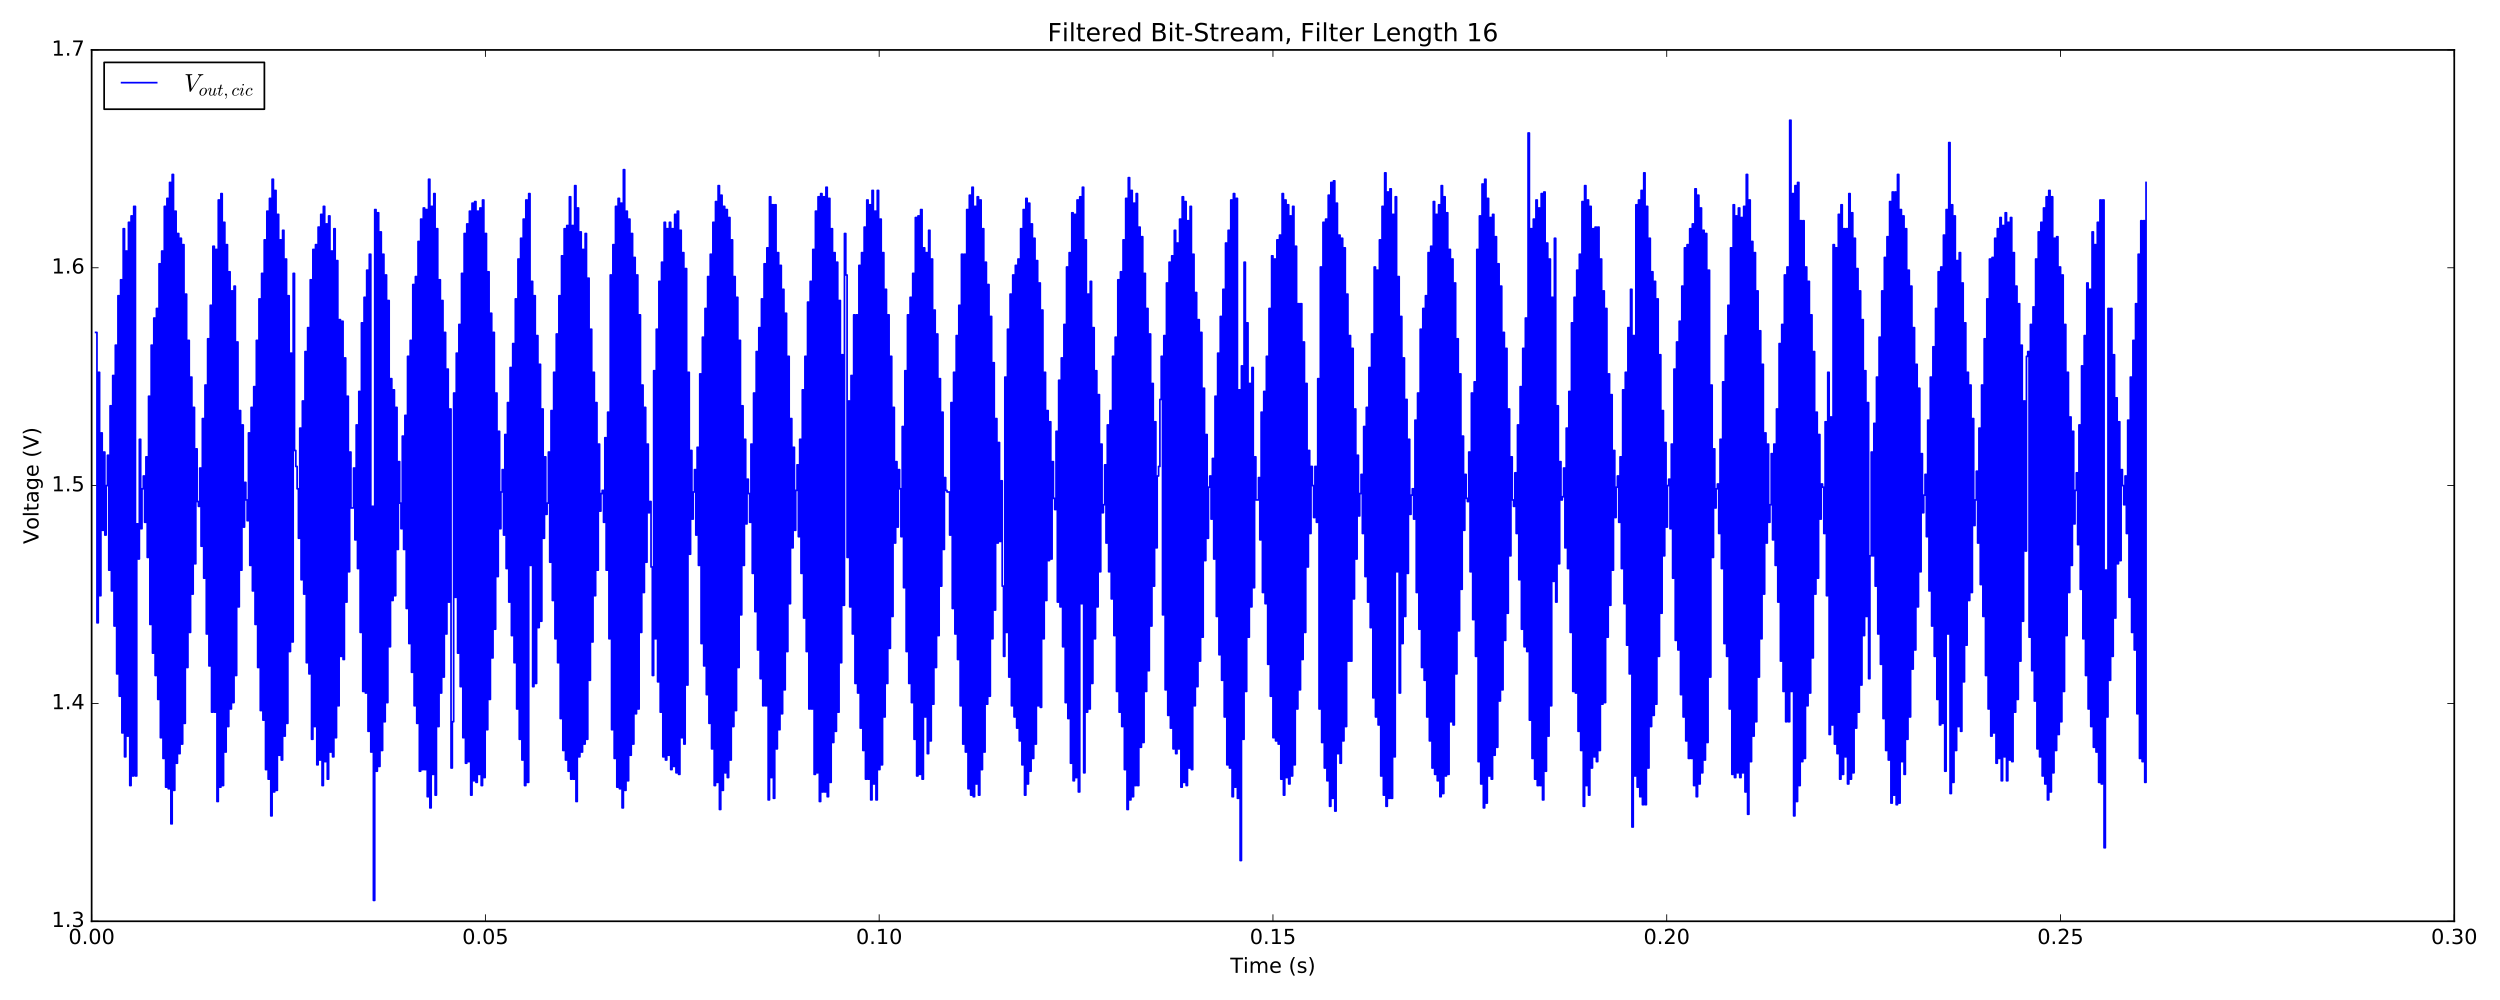 <?xml version="1.0" encoding="utf-8" standalone="no"?>
<!DOCTYPE svg PUBLIC "-//W3C//DTD SVG 1.1//EN"
  "http://www.w3.org/Graphics/SVG/1.1/DTD/svg11.dtd">
<!-- Created with matplotlib (http://matplotlib.org/) -->
<svg height="576pt" version="1.1" viewBox="0 0 1440 576" width="1440pt" xmlns="http://www.w3.org/2000/svg" xmlns:xlink="http://www.w3.org/1999/xlink">
 <defs>
  <style type="text/css">
*{stroke-linecap:butt;stroke-linejoin:round;stroke-miterlimit:100000;}
  </style>
 </defs>
 <g id="figure_1">
  <g id="patch_1">
   <path d="M 0 576 
L 1440 576 
L 1440 0 
L 0 0 
z
" style="fill:#ffffff;"/>
  </g>
  <g id="axes_1">
   <g id="patch_2">
    <path d="M 52.785 530.64 
L 1413.652 530.64 
L 1413.652 28.76 
L 52.785 28.76 
z
" style="fill:#ffffff;"/>
   </g>
   <g id="patch_3">
    <path d="M 52.785 530.64 
L 1413.652 530.64 
" style="fill:none;stroke:#000000;stroke-linecap:square;stroke-linejoin:miter;"/>
   </g>
   <g id="patch_4">
    <path d="M 52.785 28.76 
L 1413.652 28.76 
" style="fill:none;stroke:#000000;stroke-linecap:square;stroke-linejoin:miter;"/>
   </g>
   <g id="patch_5">
    <path d="M 1413.652 530.64 
L 1413.652 28.76 
" style="fill:none;stroke:#000000;stroke-linecap:square;stroke-linejoin:miter;"/>
   </g>
   <g id="patch_6">
    <path d="M 52.785 530.64 
L 52.785 28.76 
" style="fill:none;stroke:#000000;stroke-linecap:square;stroke-linejoin:miter;"/>
   </g>
   <g id="matplotlib.axis_1">
    <g id="xtick_1">
     <g id="line2d_1">
      <defs>
       <path d="M 0 0 
L 0 -4 
" id="m02c544107e" style="stroke:#000000;stroke-width:0.5;"/>
      </defs>
      <g>
       <use style="stroke:#000000;stroke-width:0.5;" x="52.785" xlink:href="#m02c544107e" y="530.64"/>
      </g>
     </g>
     <g id="line2d_2">
      <defs>
       <path d="M 0 0 
L 0 4 
" id="md16ce19825" style="stroke:#000000;stroke-width:0.5;"/>
      </defs>
      <g>
       <use style="stroke:#000000;stroke-width:0.5;" x="52.785" xlink:href="#md16ce19825" y="28.76"/>
      </g>
     </g>
     <g id="text_1">
      <!-- 0.00 -->
      <defs>
       <path d="M 10.688 12.406 
L 21 12.406 
L 21 0 
L 10.688 0 
z
" id="BitstreamVeraSans-Roman-2e"/>
       <path d="M 31.781 66.406 
Q 24.172 66.406 20.328 58.906 
Q 16.5 51.422 16.5 36.375 
Q 16.5 21.391 20.328 13.891 
Q 24.172 6.391 31.781 6.391 
Q 39.453 6.391 43.281 13.891 
Q 47.125 21.391 47.125 36.375 
Q 47.125 51.422 43.281 58.906 
Q 39.453 66.406 31.781 66.406 
M 31.781 74.219 
Q 44.047 74.219 50.516 64.516 
Q 56.984 54.828 56.984 36.375 
Q 56.984 17.969 50.516 8.266 
Q 44.047 -1.422 31.781 -1.422 
Q 19.531 -1.422 13.062 8.266 
Q 6.594 17.969 6.594 36.375 
Q 6.594 54.828 13.062 64.516 
Q 19.531 74.219 31.781 74.219 
" id="BitstreamVeraSans-Roman-30"/>
      </defs>
      <g transform="translate(39.426 543.758)scale(0.12 -0.12)">
       <use xlink:href="#BitstreamVeraSans-Roman-30"/>
       <use x="63.623" xlink:href="#BitstreamVeraSans-Roman-2e"/>
       <use x="95.41" xlink:href="#BitstreamVeraSans-Roman-30"/>
       <use x="159.033" xlink:href="#BitstreamVeraSans-Roman-30"/>
      </g>
     </g>
    </g>
    <g id="xtick_2">
     <g id="line2d_3">
      <g>
       <use style="stroke:#000000;stroke-width:0.5;" x="279.596" xlink:href="#m02c544107e" y="530.64"/>
      </g>
     </g>
     <g id="line2d_4">
      <g>
       <use style="stroke:#000000;stroke-width:0.5;" x="279.596" xlink:href="#md16ce19825" y="28.76"/>
      </g>
     </g>
     <g id="text_2">
      <!-- 0.05 -->
      <defs>
       <path d="M 10.797 72.906 
L 49.516 72.906 
L 49.516 64.594 
L 19.828 64.594 
L 19.828 46.734 
Q 21.969 47.469 24.109 47.828 
Q 26.266 48.188 28.422 48.188 
Q 40.625 48.188 47.75 41.5 
Q 54.891 34.812 54.891 23.391 
Q 54.891 11.625 47.562 5.094 
Q 40.234 -1.422 26.906 -1.422 
Q 22.312 -1.422 17.547 -0.641 
Q 12.797 0.141 7.719 1.703 
L 7.719 11.625 
Q 12.109 9.234 16.797 8.062 
Q 21.484 6.891 26.703 6.891 
Q 35.156 6.891 40.078 11.328 
Q 45.016 15.766 45.016 23.391 
Q 45.016 31 40.078 35.438 
Q 35.156 39.891 26.703 39.891 
Q 22.75 39.891 18.812 39.016 
Q 14.891 38.141 10.797 36.281 
z
" id="BitstreamVeraSans-Roman-35"/>
      </defs>
      <g transform="translate(266.237 543.758)scale(0.12 -0.12)">
       <use xlink:href="#BitstreamVeraSans-Roman-30"/>
       <use x="63.623" xlink:href="#BitstreamVeraSans-Roman-2e"/>
       <use x="95.41" xlink:href="#BitstreamVeraSans-Roman-30"/>
       <use x="159.033" xlink:href="#BitstreamVeraSans-Roman-35"/>
      </g>
     </g>
    </g>
    <g id="xtick_3">
     <g id="line2d_5">
      <g>
       <use style="stroke:#000000;stroke-width:0.5;" x="506.408" xlink:href="#m02c544107e" y="530.64"/>
      </g>
     </g>
     <g id="line2d_6">
      <g>
       <use style="stroke:#000000;stroke-width:0.5;" x="506.408" xlink:href="#md16ce19825" y="28.76"/>
      </g>
     </g>
     <g id="text_3">
      <!-- 0.10 -->
      <defs>
       <path d="M 12.406 8.297 
L 28.516 8.297 
L 28.516 63.922 
L 10.984 60.406 
L 10.984 69.391 
L 28.422 72.906 
L 38.281 72.906 
L 38.281 8.297 
L 54.391 8.297 
L 54.391 0 
L 12.406 0 
z
" id="BitstreamVeraSans-Roman-31"/>
      </defs>
      <g transform="translate(493.048 543.758)scale(0.12 -0.12)">
       <use xlink:href="#BitstreamVeraSans-Roman-30"/>
       <use x="63.623" xlink:href="#BitstreamVeraSans-Roman-2e"/>
       <use x="95.41" xlink:href="#BitstreamVeraSans-Roman-31"/>
       <use x="159.033" xlink:href="#BitstreamVeraSans-Roman-30"/>
      </g>
     </g>
    </g>
    <g id="xtick_4">
     <g id="line2d_7">
      <g>
       <use style="stroke:#000000;stroke-width:0.5;" x="733.219" xlink:href="#m02c544107e" y="530.64"/>
      </g>
     </g>
     <g id="line2d_8">
      <g>
       <use style="stroke:#000000;stroke-width:0.5;" x="733.219" xlink:href="#md16ce19825" y="28.76"/>
      </g>
     </g>
     <g id="text_4">
      <!-- 0.15 -->
      <g transform="translate(719.859 543.758)scale(0.12 -0.12)">
       <use xlink:href="#BitstreamVeraSans-Roman-30"/>
       <use x="63.623" xlink:href="#BitstreamVeraSans-Roman-2e"/>
       <use x="95.41" xlink:href="#BitstreamVeraSans-Roman-31"/>
       <use x="159.033" xlink:href="#BitstreamVeraSans-Roman-35"/>
      </g>
     </g>
    </g>
    <g id="xtick_5">
     <g id="line2d_9">
      <g>
       <use style="stroke:#000000;stroke-width:0.5;" x="960.03" xlink:href="#m02c544107e" y="530.64"/>
      </g>
     </g>
     <g id="line2d_10">
      <g>
       <use style="stroke:#000000;stroke-width:0.5;" x="960.03" xlink:href="#md16ce19825" y="28.76"/>
      </g>
     </g>
     <g id="text_5">
      <!-- 0.20 -->
      <defs>
       <path d="M 19.188 8.297 
L 53.609 8.297 
L 53.609 0 
L 7.328 0 
L 7.328 8.297 
Q 12.938 14.109 22.625 23.891 
Q 32.328 33.688 34.812 36.531 
Q 39.547 41.844 41.422 45.531 
Q 43.312 49.219 43.312 52.781 
Q 43.312 58.594 39.234 62.25 
Q 35.156 65.922 28.609 65.922 
Q 23.969 65.922 18.812 64.312 
Q 13.672 62.703 7.812 59.422 
L 7.812 69.391 
Q 13.766 71.781 18.938 73 
Q 24.125 74.219 28.422 74.219 
Q 39.75 74.219 46.484 68.547 
Q 53.219 62.891 53.219 53.422 
Q 53.219 48.922 51.531 44.891 
Q 49.859 40.875 45.406 35.406 
Q 44.188 33.984 37.641 27.219 
Q 31.109 20.453 19.188 8.297 
" id="BitstreamVeraSans-Roman-32"/>
      </defs>
      <g transform="translate(946.671 543.758)scale(0.12 -0.12)">
       <use xlink:href="#BitstreamVeraSans-Roman-30"/>
       <use x="63.623" xlink:href="#BitstreamVeraSans-Roman-2e"/>
       <use x="95.41" xlink:href="#BitstreamVeraSans-Roman-32"/>
       <use x="159.033" xlink:href="#BitstreamVeraSans-Roman-30"/>
      </g>
     </g>
    </g>
    <g id="xtick_6">
     <g id="line2d_11">
      <g>
       <use style="stroke:#000000;stroke-width:0.5;" x="1186.841" xlink:href="#m02c544107e" y="530.64"/>
      </g>
     </g>
     <g id="line2d_12">
      <g>
       <use style="stroke:#000000;stroke-width:0.5;" x="1186.841" xlink:href="#md16ce19825" y="28.76"/>
      </g>
     </g>
     <g id="text_6">
      <!-- 0.25 -->
      <g transform="translate(1173.482 543.758)scale(0.12 -0.12)">
       <use xlink:href="#BitstreamVeraSans-Roman-30"/>
       <use x="63.623" xlink:href="#BitstreamVeraSans-Roman-2e"/>
       <use x="95.41" xlink:href="#BitstreamVeraSans-Roman-32"/>
       <use x="159.033" xlink:href="#BitstreamVeraSans-Roman-35"/>
      </g>
     </g>
    </g>
    <g id="xtick_7">
     <g id="line2d_13">
      <g>
       <use style="stroke:#000000;stroke-width:0.5;" x="1413.652" xlink:href="#m02c544107e" y="530.64"/>
      </g>
     </g>
     <g id="line2d_14">
      <g>
       <use style="stroke:#000000;stroke-width:0.5;" x="1413.652" xlink:href="#md16ce19825" y="28.76"/>
      </g>
     </g>
     <g id="text_7">
      <!-- 0.30 -->
      <defs>
       <path d="M 40.578 39.312 
Q 47.656 37.797 51.625 33 
Q 55.609 28.219 55.609 21.188 
Q 55.609 10.406 48.188 4.484 
Q 40.766 -1.422 27.094 -1.422 
Q 22.516 -1.422 17.656 -0.516 
Q 12.797 0.391 7.625 2.203 
L 7.625 11.719 
Q 11.719 9.328 16.594 8.109 
Q 21.484 6.891 26.812 6.891 
Q 36.078 6.891 40.938 10.547 
Q 45.797 14.203 45.797 21.188 
Q 45.797 27.641 41.281 31.266 
Q 36.766 34.906 28.719 34.906 
L 20.219 34.906 
L 20.219 43.016 
L 29.109 43.016 
Q 36.375 43.016 40.234 45.922 
Q 44.094 48.828 44.094 54.297 
Q 44.094 59.906 40.109 62.906 
Q 36.141 65.922 28.719 65.922 
Q 24.656 65.922 20.016 65.031 
Q 15.375 64.156 9.812 62.312 
L 9.812 71.094 
Q 15.438 72.656 20.344 73.438 
Q 25.25 74.219 29.594 74.219 
Q 40.828 74.219 47.359 69.109 
Q 53.906 64.016 53.906 55.328 
Q 53.906 49.266 50.438 45.094 
Q 46.969 40.922 40.578 39.312 
" id="BitstreamVeraSans-Roman-33"/>
      </defs>
      <g transform="translate(1400.293 543.758)scale(0.12 -0.12)">
       <use xlink:href="#BitstreamVeraSans-Roman-30"/>
       <use x="63.623" xlink:href="#BitstreamVeraSans-Roman-2e"/>
       <use x="95.41" xlink:href="#BitstreamVeraSans-Roman-33"/>
       <use x="159.033" xlink:href="#BitstreamVeraSans-Roman-30"/>
      </g>
     </g>
    </g>
    <g id="text_8">
     <!-- Time (s) -->
     <defs>
      <path id="BitstreamVeraSans-Roman-20"/>
      <path d="M 8.016 75.875 
L 15.828 75.875 
Q 23.141 64.359 26.781 53.312 
Q 30.422 42.281 30.422 31.391 
Q 30.422 20.453 26.781 9.375 
Q 23.141 -1.703 15.828 -13.188 
L 8.016 -13.188 
Q 14.5 -2 17.703 9.062 
Q 20.906 20.125 20.906 31.391 
Q 20.906 42.672 17.703 53.656 
Q 14.5 64.656 8.016 75.875 
" id="BitstreamVeraSans-Roman-29"/>
      <path d="M 31 75.875 
Q 24.469 64.656 21.281 53.656 
Q 18.109 42.672 18.109 31.391 
Q 18.109 20.125 21.312 9.062 
Q 24.516 -2 31 -13.188 
L 23.188 -13.188 
Q 15.875 -1.703 12.234 9.375 
Q 8.594 20.453 8.594 31.391 
Q 8.594 42.281 12.203 53.312 
Q 15.828 64.359 23.188 75.875 
z
" id="BitstreamVeraSans-Roman-28"/>
      <path d="M 9.422 54.688 
L 18.406 54.688 
L 18.406 0 
L 9.422 0 
z
M 9.422 75.984 
L 18.406 75.984 
L 18.406 64.594 
L 9.422 64.594 
z
" id="BitstreamVeraSans-Roman-69"/>
      <path d="M 52 44.188 
Q 55.375 50.25 60.062 53.125 
Q 64.75 56 71.094 56 
Q 79.641 56 84.281 50.016 
Q 88.922 44.047 88.922 33.016 
L 88.922 0 
L 79.891 0 
L 79.891 32.719 
Q 79.891 40.578 77.094 44.375 
Q 74.312 48.188 68.609 48.188 
Q 61.625 48.188 57.562 43.547 
Q 53.516 38.922 53.516 30.906 
L 53.516 0 
L 44.484 0 
L 44.484 32.719 
Q 44.484 40.625 41.703 44.406 
Q 38.922 48.188 33.109 48.188 
Q 26.219 48.188 22.156 43.531 
Q 18.109 38.875 18.109 30.906 
L 18.109 0 
L 9.078 0 
L 9.078 54.688 
L 18.109 54.688 
L 18.109 46.188 
Q 21.188 51.219 25.484 53.609 
Q 29.781 56 35.688 56 
Q 41.656 56 45.828 52.969 
Q 50 49.953 52 44.188 
" id="BitstreamVeraSans-Roman-6d"/>
      <path d="M -0.297 72.906 
L 61.375 72.906 
L 61.375 64.594 
L 35.5 64.594 
L 35.5 0 
L 25.594 0 
L 25.594 64.594 
L -0.297 64.594 
z
" id="BitstreamVeraSans-Roman-54"/>
      <path d="M 44.281 53.078 
L 44.281 44.578 
Q 40.484 46.531 36.375 47.5 
Q 32.281 48.484 27.875 48.484 
Q 21.188 48.484 17.844 46.438 
Q 14.5 44.391 14.5 40.281 
Q 14.5 37.156 16.891 35.375 
Q 19.281 33.594 26.516 31.984 
L 29.594 31.297 
Q 39.156 29.25 43.188 25.516 
Q 47.219 21.781 47.219 15.094 
Q 47.219 7.469 41.188 3.016 
Q 35.156 -1.422 24.609 -1.422 
Q 20.219 -1.422 15.453 -0.562 
Q 10.688 0.297 5.422 2 
L 5.422 11.281 
Q 10.406 8.688 15.234 7.391 
Q 20.062 6.109 24.812 6.109 
Q 31.156 6.109 34.562 8.281 
Q 37.984 10.453 37.984 14.406 
Q 37.984 18.062 35.516 20.016 
Q 33.062 21.969 24.703 23.781 
L 21.578 24.516 
Q 13.234 26.266 9.516 29.906 
Q 5.812 33.547 5.812 39.891 
Q 5.812 47.609 11.281 51.797 
Q 16.75 56 26.812 56 
Q 31.781 56 36.172 55.266 
Q 40.578 54.547 44.281 53.078 
" id="BitstreamVeraSans-Roman-73"/>
      <path d="M 56.203 29.594 
L 56.203 25.203 
L 14.891 25.203 
Q 15.484 15.922 20.484 11.062 
Q 25.484 6.203 34.422 6.203 
Q 39.594 6.203 44.453 7.469 
Q 49.312 8.734 54.109 11.281 
L 54.109 2.781 
Q 49.266 0.734 44.188 -0.344 
Q 39.109 -1.422 33.891 -1.422 
Q 20.797 -1.422 13.156 6.188 
Q 5.516 13.812 5.516 26.812 
Q 5.516 40.234 12.766 48.109 
Q 20.016 56 32.328 56 
Q 43.359 56 49.781 48.891 
Q 56.203 41.797 56.203 29.594 
M 47.219 32.234 
Q 47.125 39.594 43.094 43.984 
Q 39.062 48.391 32.422 48.391 
Q 24.906 48.391 20.391 44.141 
Q 15.875 39.891 15.188 32.172 
z
" id="BitstreamVeraSans-Roman-65"/>
     </defs>
     <g transform="translate(708.639 560.372)scale(0.12 -0.12)">
      <use xlink:href="#BitstreamVeraSans-Roman-54"/>
      <use x="61.037" xlink:href="#BitstreamVeraSans-Roman-69"/>
      <use x="88.82" xlink:href="#BitstreamVeraSans-Roman-6d"/>
      <use x="186.232" xlink:href="#BitstreamVeraSans-Roman-65"/>
      <use x="247.756" xlink:href="#BitstreamVeraSans-Roman-20"/>
      <use x="279.543" xlink:href="#BitstreamVeraSans-Roman-28"/>
      <use x="318.557" xlink:href="#BitstreamVeraSans-Roman-73"/>
      <use x="370.656" xlink:href="#BitstreamVeraSans-Roman-29"/>
     </g>
    </g>
   </g>
   <g id="matplotlib.axis_2">
    <g id="ytick_1">
     <g id="line2d_15">
      <defs>
       <path d="M 0 0 
L 4 0 
" id="md793a9d9a3" style="stroke:#000000;stroke-width:0.5;"/>
      </defs>
      <g>
       <use style="stroke:#000000;stroke-width:0.5;" x="52.785" xlink:href="#md793a9d9a3" y="530.64"/>
      </g>
     </g>
     <g id="line2d_16">
      <defs>
       <path d="M 0 0 
L -4 0 
" id="m6aa3b819b8" style="stroke:#000000;stroke-width:0.5;"/>
      </defs>
      <g>
       <use style="stroke:#000000;stroke-width:0.5;" x="1413.652" xlink:href="#m6aa3b819b8" y="530.64"/>
      </g>
     </g>
     <g id="text_9">
      <!-- 1.3 -->
      <g transform="translate(29.701 533.951)scale(0.12 -0.12)">
       <use xlink:href="#BitstreamVeraSans-Roman-31"/>
       <use x="63.623" xlink:href="#BitstreamVeraSans-Roman-2e"/>
       <use x="95.41" xlink:href="#BitstreamVeraSans-Roman-33"/>
      </g>
     </g>
    </g>
    <g id="ytick_2">
     <g id="line2d_17">
      <g>
       <use style="stroke:#000000;stroke-width:0.5;" x="52.785" xlink:href="#md793a9d9a3" y="405.17"/>
      </g>
     </g>
     <g id="line2d_18">
      <g>
       <use style="stroke:#000000;stroke-width:0.5;" x="1413.652" xlink:href="#m6aa3b819b8" y="405.17"/>
      </g>
     </g>
     <g id="text_10">
      <!-- 1.4 -->
      <defs>
       <path d="M 37.797 64.312 
L 12.891 25.391 
L 37.797 25.391 
z
M 35.203 72.906 
L 47.609 72.906 
L 47.609 25.391 
L 58.016 25.391 
L 58.016 17.188 
L 47.609 17.188 
L 47.609 0 
L 37.797 0 
L 37.797 17.188 
L 4.891 17.188 
L 4.891 26.703 
z
" id="BitstreamVeraSans-Roman-34"/>
      </defs>
      <g transform="translate(29.701 408.481)scale(0.12 -0.12)">
       <use xlink:href="#BitstreamVeraSans-Roman-31"/>
       <use x="63.623" xlink:href="#BitstreamVeraSans-Roman-2e"/>
       <use x="95.41" xlink:href="#BitstreamVeraSans-Roman-34"/>
      </g>
     </g>
    </g>
    <g id="ytick_3">
     <g id="line2d_19">
      <g>
       <use style="stroke:#000000;stroke-width:0.5;" x="52.785" xlink:href="#md793a9d9a3" y="279.7"/>
      </g>
     </g>
     <g id="line2d_20">
      <g>
       <use style="stroke:#000000;stroke-width:0.5;" x="1413.652" xlink:href="#m6aa3b819b8" y="279.7"/>
      </g>
     </g>
     <g id="text_11">
      <!-- 1.5 -->
      <g transform="translate(29.701 283.011)scale(0.12 -0.12)">
       <use xlink:href="#BitstreamVeraSans-Roman-31"/>
       <use x="63.623" xlink:href="#BitstreamVeraSans-Roman-2e"/>
       <use x="95.41" xlink:href="#BitstreamVeraSans-Roman-35"/>
      </g>
     </g>
    </g>
    <g id="ytick_4">
     <g id="line2d_21">
      <g>
       <use style="stroke:#000000;stroke-width:0.5;" x="52.785" xlink:href="#md793a9d9a3" y="154.23"/>
      </g>
     </g>
     <g id="line2d_22">
      <g>
       <use style="stroke:#000000;stroke-width:0.5;" x="1413.652" xlink:href="#m6aa3b819b8" y="154.23"/>
      </g>
     </g>
     <g id="text_12">
      <!-- 1.6 -->
      <defs>
       <path d="M 33.016 40.375 
Q 26.375 40.375 22.484 35.828 
Q 18.609 31.297 18.609 23.391 
Q 18.609 15.531 22.484 10.953 
Q 26.375 6.391 33.016 6.391 
Q 39.656 6.391 43.531 10.953 
Q 47.406 15.531 47.406 23.391 
Q 47.406 31.297 43.531 35.828 
Q 39.656 40.375 33.016 40.375 
M 52.594 71.297 
L 52.594 62.312 
Q 48.875 64.062 45.094 64.984 
Q 41.312 65.922 37.594 65.922 
Q 27.828 65.922 22.672 59.328 
Q 17.531 52.734 16.797 39.406 
Q 19.672 43.656 24.016 45.922 
Q 28.375 48.188 33.594 48.188 
Q 44.578 48.188 50.953 41.516 
Q 57.328 34.859 57.328 23.391 
Q 57.328 12.156 50.688 5.359 
Q 44.047 -1.422 33.016 -1.422 
Q 20.359 -1.422 13.672 8.266 
Q 6.984 17.969 6.984 36.375 
Q 6.984 53.656 15.188 63.938 
Q 23.391 74.219 37.203 74.219 
Q 40.922 74.219 44.703 73.484 
Q 48.484 72.75 52.594 71.297 
" id="BitstreamVeraSans-Roman-36"/>
      </defs>
      <g transform="translate(29.701 157.541)scale(0.12 -0.12)">
       <use xlink:href="#BitstreamVeraSans-Roman-31"/>
       <use x="63.623" xlink:href="#BitstreamVeraSans-Roman-2e"/>
       <use x="95.41" xlink:href="#BitstreamVeraSans-Roman-36"/>
      </g>
     </g>
    </g>
    <g id="ytick_5">
     <g id="line2d_23">
      <g>
       <use style="stroke:#000000;stroke-width:0.5;" x="52.785" xlink:href="#md793a9d9a3" y="28.76"/>
      </g>
     </g>
     <g id="line2d_24">
      <g>
       <use style="stroke:#000000;stroke-width:0.5;" x="1413.652" xlink:href="#m6aa3b819b8" y="28.76"/>
      </g>
     </g>
     <g id="text_13">
      <!-- 1.7 -->
      <defs>
       <path d="M 8.203 72.906 
L 55.078 72.906 
L 55.078 68.703 
L 28.609 0 
L 18.312 0 
L 43.219 64.594 
L 8.203 64.594 
z
" id="BitstreamVeraSans-Roman-37"/>
      </defs>
      <g transform="translate(29.701 32.071)scale(0.12 -0.12)">
       <use xlink:href="#BitstreamVeraSans-Roman-31"/>
       <use x="63.623" xlink:href="#BitstreamVeraSans-Roman-2e"/>
       <use x="95.41" xlink:href="#BitstreamVeraSans-Roman-37"/>
      </g>
     </g>
    </g>
    <g id="text_14">
     <!-- Voltage (V) -->
     <defs>
      <path d="M 18.312 70.219 
L 18.312 54.688 
L 36.812 54.688 
L 36.812 47.703 
L 18.312 47.703 
L 18.312 18.016 
Q 18.312 11.328 20.141 9.422 
Q 21.969 7.516 27.594 7.516 
L 36.812 7.516 
L 36.812 0 
L 27.594 0 
Q 17.188 0 13.234 3.875 
Q 9.281 7.766 9.281 18.016 
L 9.281 47.703 
L 2.688 47.703 
L 2.688 54.688 
L 9.281 54.688 
L 9.281 70.219 
z
" id="BitstreamVeraSans-Roman-74"/>
      <path d="M 9.422 75.984 
L 18.406 75.984 
L 18.406 0 
L 9.422 0 
z
" id="BitstreamVeraSans-Roman-6c"/>
      <path d="M 30.609 48.391 
Q 23.391 48.391 19.188 42.75 
Q 14.984 37.109 14.984 27.297 
Q 14.984 17.484 19.156 11.844 
Q 23.344 6.203 30.609 6.203 
Q 37.797 6.203 41.984 11.859 
Q 46.188 17.531 46.188 27.297 
Q 46.188 37.016 41.984 42.703 
Q 37.797 48.391 30.609 48.391 
M 30.609 56 
Q 42.328 56 49.016 48.375 
Q 55.719 40.766 55.719 27.297 
Q 55.719 13.875 49.016 6.219 
Q 42.328 -1.422 30.609 -1.422 
Q 18.844 -1.422 12.172 6.219 
Q 5.516 13.875 5.516 27.297 
Q 5.516 40.766 12.172 48.375 
Q 18.844 56 30.609 56 
" id="BitstreamVeraSans-Roman-6f"/>
      <path d="M 28.609 0 
L 0.781 72.906 
L 11.078 72.906 
L 34.188 11.531 
L 57.328 72.906 
L 67.578 72.906 
L 39.797 0 
z
" id="BitstreamVeraSans-Roman-56"/>
      <path d="M 34.281 27.484 
Q 23.391 27.484 19.188 25 
Q 14.984 22.516 14.984 16.5 
Q 14.984 11.719 18.141 8.906 
Q 21.297 6.109 26.703 6.109 
Q 34.188 6.109 38.703 11.406 
Q 43.219 16.703 43.219 25.484 
L 43.219 27.484 
z
M 52.203 31.203 
L 52.203 0 
L 43.219 0 
L 43.219 8.297 
Q 40.141 3.328 35.547 0.953 
Q 30.953 -1.422 24.312 -1.422 
Q 15.922 -1.422 10.953 3.297 
Q 6 8.016 6 15.922 
Q 6 25.141 12.172 29.828 
Q 18.359 34.516 30.609 34.516 
L 43.219 34.516 
L 43.219 35.406 
Q 43.219 41.609 39.141 45 
Q 35.062 48.391 27.688 48.391 
Q 23 48.391 18.547 47.266 
Q 14.109 46.141 10.016 43.891 
L 10.016 52.203 
Q 14.938 54.109 19.578 55.047 
Q 24.219 56 28.609 56 
Q 40.484 56 46.344 49.844 
Q 52.203 43.703 52.203 31.203 
" id="BitstreamVeraSans-Roman-61"/>
      <path d="M 45.406 27.984 
Q 45.406 37.75 41.375 43.109 
Q 37.359 48.484 30.078 48.484 
Q 22.859 48.484 18.828 43.109 
Q 14.797 37.75 14.797 27.984 
Q 14.797 18.266 18.828 12.891 
Q 22.859 7.516 30.078 7.516 
Q 37.359 7.516 41.375 12.891 
Q 45.406 18.266 45.406 27.984 
M 54.391 6.781 
Q 54.391 -7.172 48.188 -13.984 
Q 42 -20.797 29.203 -20.797 
Q 24.469 -20.797 20.266 -20.094 
Q 16.062 -19.391 12.109 -17.922 
L 12.109 -9.188 
Q 16.062 -11.328 19.922 -12.344 
Q 23.781 -13.375 27.781 -13.375 
Q 36.625 -13.375 41.016 -8.766 
Q 45.406 -4.156 45.406 5.172 
L 45.406 9.625 
Q 42.625 4.781 38.281 2.391 
Q 33.938 0 27.875 0 
Q 17.828 0 11.672 7.656 
Q 5.516 15.328 5.516 27.984 
Q 5.516 40.672 11.672 48.328 
Q 17.828 56 27.875 56 
Q 33.938 56 38.281 53.609 
Q 42.625 51.219 45.406 46.391 
L 45.406 54.688 
L 54.391 54.688 
z
" id="BitstreamVeraSans-Roman-67"/>
     </defs>
     <g transform="translate(22.206 313.359)rotate(-90.0)scale(0.12 -0.12)">
      <use xlink:href="#BitstreamVeraSans-Roman-56"/>
      <use x="68.299" xlink:href="#BitstreamVeraSans-Roman-6f"/>
      <use x="129.48" xlink:href="#BitstreamVeraSans-Roman-6c"/>
      <use x="157.264" xlink:href="#BitstreamVeraSans-Roman-74"/>
      <use x="196.473" xlink:href="#BitstreamVeraSans-Roman-61"/>
      <use x="257.752" xlink:href="#BitstreamVeraSans-Roman-67"/>
      <use x="321.229" xlink:href="#BitstreamVeraSans-Roman-65"/>
      <use x="382.752" xlink:href="#BitstreamVeraSans-Roman-20"/>
      <use x="414.539" xlink:href="#BitstreamVeraSans-Roman-28"/>
      <use x="453.553" xlink:href="#BitstreamVeraSans-Roman-56"/>
      <use x="521.961" xlink:href="#BitstreamVeraSans-Roman-29"/>
     </g>
    </g>
   </g>
   <g id="text_15">
    <!-- Filtered Bit-Stream, Filter Length 16 -->
    <defs>
     <path d="M 9.812 72.906 
L 19.672 72.906 
L 19.672 8.297 
L 55.172 8.297 
L 55.172 0 
L 9.812 0 
z
" id="BitstreamVeraSans-Roman-4c"/>
     <path d="M 54.891 33.016 
L 54.891 0 
L 45.906 0 
L 45.906 32.719 
Q 45.906 40.484 42.875 44.328 
Q 39.844 48.188 33.797 48.188 
Q 26.516 48.188 22.312 43.547 
Q 18.109 38.922 18.109 30.906 
L 18.109 0 
L 9.078 0 
L 9.078 75.984 
L 18.109 75.984 
L 18.109 46.188 
Q 21.344 51.125 25.703 53.562 
Q 30.078 56 35.797 56 
Q 45.219 56 50.047 50.172 
Q 54.891 44.344 54.891 33.016 
" id="BitstreamVeraSans-Roman-68"/>
     <path d="M 9.812 72.906 
L 51.703 72.906 
L 51.703 64.594 
L 19.672 64.594 
L 19.672 43.109 
L 48.578 43.109 
L 48.578 34.812 
L 19.672 34.812 
L 19.672 0 
L 9.812 0 
z
" id="BitstreamVeraSans-Roman-46"/>
     <path d="M 41.109 46.297 
Q 39.594 47.172 37.812 47.578 
Q 36.031 48 33.891 48 
Q 26.266 48 22.188 43.047 
Q 18.109 38.094 18.109 28.812 
L 18.109 0 
L 9.078 0 
L 9.078 54.688 
L 18.109 54.688 
L 18.109 46.188 
Q 20.953 51.172 25.484 53.578 
Q 30.031 56 36.531 56 
Q 37.453 56 38.578 55.875 
Q 39.703 55.766 41.062 55.516 
z
" id="BitstreamVeraSans-Roman-72"/>
     <path d="M 11.719 12.406 
L 22.016 12.406 
L 22.016 4 
L 14.016 -11.625 
L 7.719 -11.625 
L 11.719 4 
z
" id="BitstreamVeraSans-Roman-2c"/>
     <path d="M 53.516 70.516 
L 53.516 60.891 
Q 47.906 63.578 42.922 64.891 
Q 37.938 66.219 33.297 66.219 
Q 25.25 66.219 20.875 63.094 
Q 16.5 59.969 16.5 54.203 
Q 16.5 49.359 19.406 46.891 
Q 22.312 44.438 30.422 42.922 
L 36.375 41.703 
Q 47.406 39.594 52.656 34.297 
Q 57.906 29 57.906 20.125 
Q 57.906 9.516 50.797 4.047 
Q 43.703 -1.422 29.984 -1.422 
Q 24.812 -1.422 18.969 -0.25 
Q 13.141 0.922 6.891 3.219 
L 6.891 13.375 
Q 12.891 10.016 18.656 8.297 
Q 24.422 6.594 29.984 6.594 
Q 38.422 6.594 43.016 9.906 
Q 47.609 13.234 47.609 19.391 
Q 47.609 24.75 44.312 27.781 
Q 41.016 30.812 33.5 32.328 
L 27.484 33.5 
Q 16.453 35.688 11.516 40.375 
Q 6.594 45.062 6.594 53.422 
Q 6.594 63.094 13.406 68.656 
Q 20.219 74.219 32.172 74.219 
Q 37.312 74.219 42.625 73.281 
Q 47.953 72.359 53.516 70.516 
" id="BitstreamVeraSans-Roman-53"/>
     <path d="M 45.406 46.391 
L 45.406 75.984 
L 54.391 75.984 
L 54.391 0 
L 45.406 0 
L 45.406 8.203 
Q 42.578 3.328 38.25 0.953 
Q 33.938 -1.422 27.875 -1.422 
Q 17.969 -1.422 11.734 6.484 
Q 5.516 14.406 5.516 27.297 
Q 5.516 40.188 11.734 48.094 
Q 17.969 56 27.875 56 
Q 33.938 56 38.25 53.625 
Q 42.578 51.266 45.406 46.391 
M 14.797 27.297 
Q 14.797 17.391 18.875 11.75 
Q 22.953 6.109 30.078 6.109 
Q 37.203 6.109 41.297 11.75 
Q 45.406 17.391 45.406 27.297 
Q 45.406 37.203 41.297 42.844 
Q 37.203 48.484 30.078 48.484 
Q 22.953 48.484 18.875 42.844 
Q 14.797 37.203 14.797 27.297 
" id="BitstreamVeraSans-Roman-64"/>
     <path d="M 4.891 31.391 
L 31.203 31.391 
L 31.203 23.391 
L 4.891 23.391 
z
" id="BitstreamVeraSans-Roman-2d"/>
     <path d="M 54.891 33.016 
L 54.891 0 
L 45.906 0 
L 45.906 32.719 
Q 45.906 40.484 42.875 44.328 
Q 39.844 48.188 33.797 48.188 
Q 26.516 48.188 22.312 43.547 
Q 18.109 38.922 18.109 30.906 
L 18.109 0 
L 9.078 0 
L 9.078 54.688 
L 18.109 54.688 
L 18.109 46.188 
Q 21.344 51.125 25.703 53.562 
Q 30.078 56 35.797 56 
Q 45.219 56 50.047 50.172 
Q 54.891 44.344 54.891 33.016 
" id="BitstreamVeraSans-Roman-6e"/>
     <path d="M 19.672 34.812 
L 19.672 8.109 
L 35.5 8.109 
Q 43.453 8.109 47.281 11.406 
Q 51.125 14.703 51.125 21.484 
Q 51.125 28.328 47.281 31.562 
Q 43.453 34.812 35.5 34.812 
z
M 19.672 64.797 
L 19.672 42.828 
L 34.281 42.828 
Q 41.5 42.828 45.031 45.531 
Q 48.578 48.25 48.578 53.812 
Q 48.578 59.328 45.031 62.062 
Q 41.5 64.797 34.281 64.797 
z
M 9.812 72.906 
L 35.016 72.906 
Q 46.297 72.906 52.391 68.219 
Q 58.5 63.531 58.5 54.891 
Q 58.5 48.188 55.375 44.234 
Q 52.25 40.281 46.188 39.312 
Q 53.469 37.75 57.5 32.781 
Q 61.531 27.828 61.531 20.406 
Q 61.531 10.641 54.891 5.312 
Q 48.25 0 35.984 0 
L 9.812 0 
z
" id="BitstreamVeraSans-Roman-42"/>
    </defs>
    <g transform="translate(603.396 23.76)scale(0.144 -0.144)">
     <use xlink:href="#BitstreamVeraSans-Roman-46"/>
     <use x="57.41" xlink:href="#BitstreamVeraSans-Roman-69"/>
     <use x="85.193" xlink:href="#BitstreamVeraSans-Roman-6c"/>
     <use x="112.977" xlink:href="#BitstreamVeraSans-Roman-74"/>
     <use x="152.186" xlink:href="#BitstreamVeraSans-Roman-65"/>
     <use x="213.709" xlink:href="#BitstreamVeraSans-Roman-72"/>
     <use x="254.791" xlink:href="#BitstreamVeraSans-Roman-65"/>
     <use x="316.314" xlink:href="#BitstreamVeraSans-Roman-64"/>
     <use x="379.791" xlink:href="#BitstreamVeraSans-Roman-20"/>
     <use x="411.578" xlink:href="#BitstreamVeraSans-Roman-42"/>
     <use x="480.182" xlink:href="#BitstreamVeraSans-Roman-69"/>
     <use x="507.965" xlink:href="#BitstreamVeraSans-Roman-74"/>
     <use x="547.174" xlink:href="#BitstreamVeraSans-Roman-2d"/>
     <use x="583.258" xlink:href="#BitstreamVeraSans-Roman-53"/>
     <use x="646.734" xlink:href="#BitstreamVeraSans-Roman-74"/>
     <use x="685.943" xlink:href="#BitstreamVeraSans-Roman-72"/>
     <use x="727.025" xlink:href="#BitstreamVeraSans-Roman-65"/>
     <use x="788.549" xlink:href="#BitstreamVeraSans-Roman-61"/>
     <use x="849.828" xlink:href="#BitstreamVeraSans-Roman-6d"/>
     <use x="947.24" xlink:href="#BitstreamVeraSans-Roman-2c"/>
     <use x="979.027" xlink:href="#BitstreamVeraSans-Roman-20"/>
     <use x="1010.814" xlink:href="#BitstreamVeraSans-Roman-46"/>
     <use x="1068.225" xlink:href="#BitstreamVeraSans-Roman-69"/>
     <use x="1096.008" xlink:href="#BitstreamVeraSans-Roman-6c"/>
     <use x="1123.791" xlink:href="#BitstreamVeraSans-Roman-74"/>
     <use x="1163.0" xlink:href="#BitstreamVeraSans-Roman-65"/>
     <use x="1224.523" xlink:href="#BitstreamVeraSans-Roman-72"/>
     <use x="1265.637" xlink:href="#BitstreamVeraSans-Roman-20"/>
     <use x="1297.424" xlink:href="#BitstreamVeraSans-Roman-4c"/>
     <use x="1353.121" xlink:href="#BitstreamVeraSans-Roman-65"/>
     <use x="1414.645" xlink:href="#BitstreamVeraSans-Roman-6e"/>
     <use x="1478.023" xlink:href="#BitstreamVeraSans-Roman-67"/>
     <use x="1541.5" xlink:href="#BitstreamVeraSans-Roman-74"/>
     <use x="1580.709" xlink:href="#BitstreamVeraSans-Roman-68"/>
     <use x="1644.088" xlink:href="#BitstreamVeraSans-Roman-20"/>
     <use x="1675.875" xlink:href="#BitstreamVeraSans-Roman-31"/>
     <use x="1739.498" xlink:href="#BitstreamVeraSans-Roman-36"/>
    </g>
   </g>
   <g id="line2d_25">
    <path clip-path="url(#p01585b6fc2)" d="M 55.089 191.479 
L 55.847 191.479 
L 55.847 358.731 
L 56.6 358.731 
L 56.6 214.453 
L 57.358 214.453 
L 57.358 343.109 
L 58.115 343.109 
L 58.115 249.374 
L 58.868 249.374 
L 58.868 305.431 
L 59.626 305.431 
L 59.626 260.402 
L 60.383 260.402 
L 60.383 308.188 
L 61.136 308.188 
L 61.136 279.7 
L 61.894 279.7 
L 61.894 262.24 
L 62.651 262.24 
L 62.651 328.405 
L 63.404 328.405 
L 63.404 233.752 
L 64.162 233.752 
L 64.162 340.352 
L 64.919 340.352 
L 64.919 216.291 
L 65.672 216.291 
L 65.672 360.569 
L 66.43 360.569 
L 66.43 198.831 
L 67.188 198.831 
L 67.188 388.138 
L 67.941 388.138 
L 67.941 170.343 
L 68.698 170.343 
L 68.698 401.004 
L 69.456 401.004 
L 69.456 161.153 
L 70.209 161.153 
L 70.209 422.14 
L 70.966 422.14 
L 70.966 131.746 
L 71.724 131.746 
L 71.724 435.925 
L 72.477 435.925 
L 72.477 144.611 
L 73.234 144.611 
L 73.234 423.978 
L 73.992 423.978 
L 73.992 128.07 
L 74.745 128.07 
L 74.745 452.466 
L 75.502 452.466 
L 75.502 124.394 
L 76.26 124.394 
L 76.26 446.952 
L 77.013 446.952 
L 77.013 118.88 
L 78.006 118.88 
L 78.006 446.952 
L 78.764 446.952 
L 78.764 301.755 
L 79.517 301.755 
L 79.517 321.973 
L 80.275 321.973 
L 80.275 253.05 
L 81.032 253.05 
L 81.032 304.512 
L 81.785 304.512 
L 81.785 281.538 
L 82.543 281.538 
L 82.543 274.186 
L 83.3 274.186 
L 83.3 300.836 
L 84.053 300.836 
L 84.053 263.159 
L 84.811 263.159 
L 84.811 321.054 
L 85.568 321.054 
L 85.568 228.238 
L 86.321 228.238 
L 86.321 359.65 
L 87.079 359.65 
L 87.079 198.831 
L 87.836 198.831 
L 87.836 376.192 
L 88.589 376.192 
L 88.589 183.208 
L 89.347 183.208 
L 89.347 389.057 
L 90.105 389.057 
L 90.105 177.694 
L 90.862 177.694 
L 90.862 402.842 
L 91.615 402.842 
L 91.615 151.963 
L 92.373 151.963 
L 92.373 424.897 
L 93.126 424.897 
L 93.126 144.611 
L 93.883 144.611 
L 93.883 436.844 
L 94.641 436.844 
L 94.641 118.88 
L 95.398 118.88 
L 95.398 453.385 
L 96.151 453.385 
L 96.151 114.285 
L 96.909 114.285 
L 96.909 454.304 
L 97.662 454.304 
L 97.662 105.096 
L 98.419 105.096 
L 98.419 474.522 
L 99.177 474.522 
L 99.177 100.501 
L 99.93 100.501 
L 99.93 455.223 
L 100.688 455.223 
L 100.688 121.637 
L 101.445 121.637 
L 101.445 439.601 
L 102.198 439.601 
L 102.198 134.503 
L 102.956 134.503 
L 102.956 434.087 
L 103.713 434.087 
L 103.713 137.26 
L 104.471 137.26 
L 104.471 428.573 
L 105.224 428.573 
L 105.224 140.936 
L 105.981 140.936 
L 105.981 416.626 
L 106.734 416.626 
L 106.734 169.424 
L 107.492 169.424 
L 107.492 384.463 
L 108.249 384.463 
L 108.249 196.074 
L 109.007 196.074 
L 109.007 364.245 
L 109.76 364.245 
L 109.76 217.21 
L 110.518 217.21 
L 110.518 342.19 
L 111.271 342.19 
L 111.271 234.67 
L 112.028 234.67 
L 112.028 324.73 
L 112.786 324.73 
L 112.786 258.564 
L 113.543 258.564 
L 113.543 288.89 
L 114.296 288.89 
L 114.296 291.647 
L 115.054 291.647 
L 115.054 269.591 
L 115.807 269.591 
L 115.807 314.621 
L 116.564 314.621 
L 116.564 241.103 
L 117.322 241.103 
L 117.322 333 
L 118.075 333 
L 118.075 221.805 
L 118.832 221.805 
L 118.832 365.164 
L 119.59 365.164 
L 119.59 195.155 
L 120.348 195.155 
L 120.348 383.544 
L 121.101 383.544 
L 121.101 175.856 
L 121.858 175.856 
L 121.858 410.194 
L 122.616 410.194 
L 122.616 141.855 
L 123.464 141.855 
L 123.464 410.194 
L 124.221 410.194 
L 124.221 143.692 
L 124.974 143.692 
L 124.974 461.656 
L 125.732 461.656 
L 125.732 115.204 
L 126.49 115.204 
L 126.49 453.385 
L 127.243 453.385 
L 127.243 111.529 
L 128 111.529 
L 128 452.466 
L 128.758 452.466 
L 128.758 128.07 
L 129.511 128.07 
L 129.511 433.168 
L 130.268 433.168 
L 130.268 140.936 
L 131.026 140.936 
L 131.026 418.464 
L 131.779 418.464 
L 131.779 156.558 
L 132.536 156.558 
L 132.536 408.356 
L 133.294 408.356 
L 133.294 167.586 
L 134.047 167.586 
L 134.047 404.68 
L 134.804 404.68 
L 134.804 164.829 
L 135.562 164.829 
L 135.562 389.057 
L 136.315 389.057 
L 136.315 196.993 
L 137.073 196.993 
L 137.073 349.542 
L 137.83 349.542 
L 137.83 236.508 
L 138.583 236.508 
L 138.583 328.405 
L 139.341 328.405 
L 139.341 244.779 
L 140.098 244.779 
L 140.098 303.593 
L 140.851 303.593 
L 140.851 277.862 
L 141.609 277.862 
L 141.609 287.971 
L 142.366 287.971 
L 142.366 299.917 
L 143.119 299.917 
L 143.119 249.374 
L 143.877 249.374 
L 143.877 325.648 
L 144.634 325.648 
L 144.634 234.67 
L 145.387 234.67 
L 145.387 340.352 
L 146.145 340.352 
L 146.145 222.724 
L 146.903 222.724 
L 146.903 359.65 
L 147.656 359.65 
L 147.656 196.074 
L 148.413 196.074 
L 148.413 384.463 
L 149.171 384.463 
L 149.171 172.181 
L 149.924 172.181 
L 149.924 409.275 
L 150.681 409.275 
L 150.681 157.477 
L 151.439 157.477 
L 151.439 414.789 
L 152.192 414.789 
L 152.192 138.179 
L 152.949 138.179 
L 152.949 443.277 
L 153.707 443.277 
L 153.707 121.637 
L 154.46 121.637 
L 154.46 448.79 
L 155.217 448.79 
L 155.217 114.285 
L 155.975 114.285 
L 155.975 469.927 
L 156.728 469.927 
L 156.728 103.258 
L 157.486 103.258 
L 157.486 456.142 
L 158.243 456.142 
L 158.243 109.691 
L 158.996 109.691 
L 158.996 455.223 
L 159.754 455.223 
L 159.754 123.475 
L 160.511 123.475 
L 160.511 435.006 
L 161.269 435.006 
L 161.269 138.179 
L 162.022 138.179 
L 162.022 437.763 
L 162.779 437.763 
L 162.779 132.665 
L 163.537 132.665 
L 163.537 423.978 
L 164.29 423.978 
L 164.29 149.206 
L 165.047 149.206 
L 165.047 416.626 
L 165.805 416.626 
L 165.805 170.343 
L 166.558 170.343 
L 166.558 375.273 
L 167.316 375.273 
L 167.316 203.426 
L 168.128 203.426 
L 168.128 369.759 
L 168.876 369.759 
L 168.876 157.477 
L 169.629 157.477 
L 169.629 259.483 
L 170.387 259.483 
L 170.387 268.672 
L 171.144 268.672 
L 171.144 281.538 
L 171.897 281.538 
L 171.897 310.026 
L 172.655 310.026 
L 172.655 246.617 
L 173.412 246.617 
L 173.412 333.919 
L 174.165 333.919 
L 174.165 230.995 
L 174.923 230.995 
L 174.923 342.19 
L 175.68 342.19 
L 175.68 202.507 
L 176.433 202.507 
L 176.433 381.706 
L 177.191 381.706 
L 177.191 188.722 
L 177.949 188.722 
L 177.949 388.138 
L 178.702 388.138 
L 178.702 161.153 
L 179.459 161.153 
L 179.459 425.816 
L 180.217 425.816 
L 180.217 143.692 
L 180.97 143.692 
L 180.97 418.464 
L 181.727 418.464 
L 181.727 140.936 
L 182.485 140.936 
L 182.485 440.52 
L 183.238 440.52 
L 183.238 130.827 
L 183.995 130.827 
L 183.995 437.763 
L 184.753 437.763 
L 184.753 123.475 
L 185.506 123.475 
L 185.506 452.466 
L 186.263 452.466 
L 186.263 118.88 
L 187.021 118.88 
L 187.021 438.682 
L 187.774 438.682 
L 187.774 128.989 
L 188.532 128.989 
L 188.532 448.79 
L 189.289 448.79 
L 189.289 124.394 
L 190.042 124.394 
L 190.042 433.168 
L 190.8 433.168 
L 190.8 144.611 
L 191.557 144.611 
L 191.557 435.925 
L 192.31 435.925 
L 192.31 131.746 
L 193.068 131.746 
L 193.068 424.897 
L 193.825 424.897 
L 193.825 150.125 
L 194.578 150.125 
L 194.578 406.518 
L 195.336 406.518 
L 195.336 184.127 
L 196.093 184.127 
L 196.093 378.03 
L 196.846 378.03 
L 196.846 185.046 
L 197.604 185.046 
L 197.604 379.868 
L 198.362 379.868 
L 198.362 206.182 
L 199.115 206.182 
L 199.115 346.785 
L 199.872 346.785 
L 199.872 228.238 
L 200.63 228.238 
L 200.63 329.324 
L 201.383 329.324 
L 201.383 260.402 
L 202.14 260.402 
L 202.14 292.566 
L 203.651 292.566 
L 203.651 269.591 
L 204.408 269.591 
L 204.408 310.945 
L 205.166 310.945 
L 205.166 244.779 
L 205.919 244.779 
L 205.919 327.486 
L 206.676 327.486 
L 206.676 225.481 
L 207.434 225.481 
L 207.434 364.245 
L 208.187 364.245 
L 208.187 185.965 
L 208.945 185.965 
L 208.945 398.247 
L 209.702 398.247 
L 209.702 171.262 
L 210.455 171.262 
L 210.455 399.166 
L 211.213 399.166 
L 211.213 155.639 
L 211.97 155.639 
L 211.97 421.221 
L 212.723 421.221 
L 212.723 146.449 
L 213.576 146.449 
L 213.576 433.168 
L 214.329 433.168 
L 214.329 291.647 
L 215.087 291.647 
L 215.087 518.632 
L 215.844 518.632 
L 215.844 120.718 
L 216.597 120.718 
L 216.597 444.196 
L 217.355 444.196 
L 217.355 122.556 
L 218.112 122.556 
L 218.112 441.439 
L 218.865 441.439 
L 218.865 133.584 
L 219.623 133.584 
L 219.623 432.249 
L 220.38 432.249 
L 220.38 146.449 
L 221.133 146.449 
L 221.133 415.708 
L 221.891 415.708 
L 221.891 158.396 
L 222.648 158.396 
L 222.648 404.68 
L 223.401 404.68 
L 223.401 173.1 
L 224.159 173.1 
L 224.159 372.516 
L 224.917 372.516 
L 224.917 218.129 
L 225.674 218.129 
L 225.674 345.866 
L 226.427 345.866 
L 226.427 224.562 
L 227.185 224.562 
L 227.185 343.109 
L 227.942 343.109 
L 227.942 234.67 
L 228.695 234.67 
L 228.695 316.459 
L 229.453 316.459 
L 229.453 265.915 
L 230.21 265.915 
L 230.21 289.809 
L 230.963 289.809 
L 230.963 304.512 
L 231.721 304.512 
L 231.721 251.212 
L 232.474 251.212 
L 232.474 316.459 
L 233.231 316.459 
L 233.231 239.265 
L 233.989 239.265 
L 233.989 350.461 
L 234.742 350.461 
L 234.742 205.263 
L 235.5 205.263 
L 235.5 370.678 
L 236.257 370.678 
L 236.257 196.074 
L 237.01 196.074 
L 237.01 387.219 
L 237.768 387.219 
L 237.768 163.91 
L 238.525 163.91 
L 238.525 406.518 
L 239.278 406.518 
L 239.278 159.315 
L 240.036 159.315 
L 240.036 416.626 
L 240.793 416.626 
L 240.793 139.098 
L 241.551 139.098 
L 241.551 444.196 
L 242.304 444.196 
L 242.304 126.232 
L 243.061 126.232 
L 243.061 443.277 
L 243.819 443.277 
L 243.819 119.799 
L 244.572 119.799 
L 244.572 443.277 
L 245.33 443.277 
L 245.33 120.718 
L 246.087 120.718 
L 246.087 458.899 
L 246.84 458.899 
L 246.84 103.258 
L 247.598 103.258 
L 247.598 465.332 
L 248.351 465.332 
L 248.351 118.88 
L 249.108 118.88 
L 249.108 446.034 
L 249.866 446.034 
L 249.866 111.529 
L 250.619 111.529 
L 250.619 457.98 
L 251.376 457.98 
L 251.376 131.746 
L 252.134 131.746 
L 252.134 418.464 
L 252.891 418.464 
L 252.891 161.153 
L 253.645 161.153 
L 253.645 399.166 
L 254.402 399.166 
L 254.402 173.1 
L 255.16 173.1 
L 255.16 389.976 
L 255.913 389.976 
L 255.913 191.479 
L 256.67 191.479 
L 256.67 365.164 
L 257.423 365.164 
L 257.423 212.615 
L 258.181 212.615 
L 258.181 346.785 
L 259.034 346.785 
L 259.034 235.589 
L 259.787 235.589 
L 259.787 442.358 
L 260.544 442.358 
L 260.544 415.708 
L 261.302 415.708 
L 261.302 226.4 
L 262.055 226.4 
L 262.055 344.028 
L 262.812 344.028 
L 262.812 203.426 
L 263.57 203.426 
L 263.57 376.192 
L 264.323 376.192 
L 264.323 186.884 
L 265.08 186.884 
L 265.08 395.49 
L 265.838 395.49 
L 265.838 157.477 
L 266.591 157.477 
L 266.591 424.897 
L 267.348 424.897 
L 267.348 134.503 
L 268.106 134.503 
L 268.106 439.601 
L 268.859 439.601 
L 268.859 128.989 
L 269.617 128.989 
L 269.617 438.682 
L 270.374 438.682 
L 270.374 121.637 
L 271.127 121.637 
L 271.127 457.98 
L 271.885 457.98 
L 271.885 117.042 
L 272.642 117.042 
L 272.642 449.709 
L 273.395 449.709 
L 273.395 116.123 
L 274.153 116.123 
L 274.153 450.628 
L 274.91 450.628 
L 274.91 121.637 
L 275.663 121.637 
L 275.663 446.034 
L 276.421 446.034 
L 276.421 119.799 
L 277.178 119.799 
L 277.178 452.466 
L 277.931 452.466 
L 277.931 115.204 
L 278.689 115.204 
L 278.689 447.871 
L 279.447 447.871 
L 279.447 134.503 
L 280.2 134.503 
L 280.2 420.302 
L 280.957 420.302 
L 280.957 156.558 
L 281.715 156.558 
L 281.715 402.842 
L 282.468 402.842 
L 282.468 180.451 
L 283.225 180.451 
L 283.225 378.949 
L 283.983 378.949 
L 283.983 191.479 
L 284.736 191.479 
L 284.736 362.407 
L 285.493 362.407 
L 285.493 226.4 
L 286.251 226.4 
L 286.251 332.081 
L 287.004 332.081 
L 287.004 248.455 
L 287.761 248.455 
L 287.761 304.512 
L 288.519 304.512 
L 288.519 283.376 
L 289.272 283.376 
L 289.272 270.51 
L 290.03 270.51 
L 290.03 308.188 
L 290.787 308.188 
L 290.787 250.293 
L 291.54 250.293 
L 291.54 327.486 
L 292.298 327.486 
L 292.298 231.914 
L 293.055 231.914 
L 293.055 346.785 
L 293.808 346.785 
L 293.808 211.696 
L 294.566 211.696 
L 294.566 366.083 
L 295.323 366.083 
L 295.323 197.912 
L 296.076 197.912 
L 296.076 381.706 
L 296.834 381.706 
L 296.834 172.181 
L 297.591 172.181 
L 297.591 408.356 
L 298.344 408.356 
L 298.344 149.206 
L 299.102 149.206 
L 299.102 425.816 
L 299.86 425.816 
L 299.86 137.26 
L 300.613 137.26 
L 300.613 437.763 
L 301.37 437.763 
L 301.37 126.232 
L 302.128 126.232 
L 302.128 452.466 
L 302.881 452.466 
L 302.881 115.204 
L 303.638 115.204 
L 303.638 450.628 
L 304.536 450.628 
L 304.536 111.529 
L 305.294 111.529 
L 305.294 325.648 
L 306.047 325.648 
L 306.047 162.072 
L 306.805 162.072 
L 306.805 395.49 
L 307.562 395.49 
L 307.562 170.343 
L 308.315 170.343 
L 308.315 393.652 
L 309.073 393.652 
L 309.073 193.317 
L 309.83 193.317 
L 309.83 361.488 
L 310.583 361.488 
L 310.583 209.858 
L 311.341 209.858 
L 311.341 357.812 
L 312.098 357.812 
L 312.098 235.589 
L 312.851 235.589 
L 312.851 310.026 
L 313.609 310.026 
L 313.609 263.159 
L 314.366 263.159 
L 314.366 296.241 
L 315.119 296.241 
L 315.119 289.809 
L 315.877 289.809 
L 315.877 260.402 
L 316.635 260.402 
L 316.635 323.811 
L 317.388 323.811 
L 317.388 236.508 
L 318.145 236.508 
L 318.145 345.866 
L 318.903 345.866 
L 318.903 214.453 
L 319.656 214.453 
L 319.656 367.921 
L 320.413 367.921 
L 320.413 192.398 
L 321.171 192.398 
L 321.171 381.706 
L 321.924 381.706 
L 321.924 170.343 
L 322.681 170.343 
L 322.681 413.87 
L 323.439 413.87 
L 323.439 147.368 
L 324.192 147.368 
L 324.192 432.249 
L 324.949 432.249 
L 324.949 131.746 
L 325.707 131.746 
L 325.707 437.763 
L 326.46 437.763 
L 326.46 129.908 
L 327.218 129.908 
L 327.218 444.196 
L 327.975 444.196 
L 327.975 113.366 
L 328.728 113.366 
L 328.728 448.79 
L 329.486 448.79 
L 329.486 129.908 
L 330.243 129.908 
L 330.243 448.79 
L 330.996 448.79 
L 330.996 106.934 
L 331.754 106.934 
L 331.754 461.656 
L 332.511 461.656 
L 332.511 119.799 
L 333.264 119.799 
L 333.264 435.925 
L 334.022 435.925 
L 334.022 133.584 
L 334.779 133.584 
L 334.779 433.168 
L 335.532 433.168 
L 335.532 143.692 
L 336.29 143.692 
L 336.29 428.573 
L 337.048 428.573 
L 337.048 134.503 
L 337.801 134.503 
L 337.801 425.816 
L 338.558 425.816 
L 338.558 160.234 
L 339.316 160.234 
L 339.316 391.814 
L 340.069 391.814 
L 340.069 189.641 
L 340.826 189.641 
L 340.826 369.759 
L 341.584 369.759 
L 341.584 214.453 
L 342.337 214.453 
L 342.337 343.109 
L 343.094 343.109 
L 343.094 231.914 
L 343.852 231.914 
L 343.852 328.405 
L 344.605 328.405 
L 344.605 255.807 
L 345.362 255.807 
L 345.362 294.404 
L 346.12 294.404 
L 346.12 284.295 
L 346.873 284.295 
L 346.873 282.457 
L 347.631 282.457 
L 347.631 300.836 
L 348.388 300.836 
L 348.388 252.131 
L 349.141 252.131 
L 349.141 328.405 
L 349.994 328.405 
L 349.994 237.427 
L 350.751 237.427 
L 350.751 367.921 
L 351.504 367.921 
L 351.504 158.396 
L 352.262 158.396 
L 352.262 420.302 
L 353.02 420.302 
L 353.02 140.936 
L 353.773 140.936 
L 353.773 436.844 
L 354.53 436.844 
L 354.53 118.88 
L 355.288 118.88 
L 355.288 453.385 
L 356.041 453.385 
L 356.041 114.285 
L 356.798 114.285 
L 356.798 454.304 
L 357.556 454.304 
L 357.556 117.042 
L 358.309 117.042 
L 358.309 465.332 
L 359.066 465.332 
L 359.066 97.744 
L 359.824 97.744 
L 359.824 455.223 
L 360.577 455.223 
L 360.577 121.637 
L 361.334 121.637 
L 361.334 449.709 
L 362.092 449.709 
L 362.092 126.232 
L 362.845 126.232 
L 362.845 435.006 
L 363.603 435.006 
L 363.603 134.503 
L 364.36 134.503 
L 364.36 428.573 
L 365.113 428.573 
L 365.113 148.287 
L 365.871 148.287 
L 365.871 411.113 
L 366.628 411.113 
L 366.628 158.396 
L 367.381 158.396 
L 367.381 408.356 
L 368.139 408.356 
L 368.139 181.37 
L 368.896 181.37 
L 368.896 364.245 
L 369.649 364.245 
L 369.649 221.805 
L 370.407 221.805 
L 370.407 341.271 
L 371.164 341.271 
L 371.164 234.67 
L 371.918 234.67 
L 371.918 323.811 
L 372.675 323.811 
L 372.675 255.807 
L 373.433 255.807 
L 373.433 295.322 
L 374.186 295.322 
L 374.186 288.89 
L 374.989 288.89 
L 374.989 326.567 
L 375.746 326.567 
L 375.746 389.057 
L 376.504 389.057 
L 376.504 213.534 
L 377.257 213.534 
L 377.257 367.921 
L 378.014 367.921 
L 378.014 189.641 
L 378.772 189.641 
L 378.772 392.733 
L 379.525 392.733 
L 379.525 162.072 
L 380.282 162.072 
L 380.282 410.194 
L 381.04 410.194 
L 381.04 151.044 
L 381.793 151.044 
L 381.793 435.925 
L 382.55 435.925 
L 382.55 128.07 
L 383.308 128.07 
L 383.308 437.763 
L 384.061 437.763 
L 384.061 131.746 
L 384.819 131.746 
L 384.819 435.006 
L 385.576 435.006 
L 385.576 128.07 
L 386.329 128.07 
L 386.329 443.277 
L 387.087 443.277 
L 387.087 131.746 
L 387.844 131.746 
L 387.844 441.439 
L 388.597 441.439 
L 388.597 123.475 
L 389.355 123.475 
L 389.355 445.115 
L 390.112 445.115 
L 390.112 121.637 
L 390.865 121.637 
L 390.865 446.034 
L 391.623 446.034 
L 391.623 132.665 
L 392.38 132.665 
L 392.38 424.897 
L 393.133 424.897 
L 393.133 145.53 
L 393.891 145.53 
L 393.891 428.573 
L 394.649 428.573 
L 394.649 154.72 
L 395.497 154.72 
L 395.497 394.571 
L 396.254 394.571 
L 396.254 214.453 
L 397.012 214.453 
L 397.012 319.216 
L 397.765 319.216 
L 397.765 259.483 
L 398.522 259.483 
L 398.522 298.998 
L 399.28 298.998 
L 399.28 283.376 
L 400.033 283.376 
L 400.033 270.51 
L 400.791 270.51 
L 400.791 308.188 
L 401.544 308.188 
L 401.544 257.645 
L 402.301 257.645 
L 402.301 325.648 
L 403.059 325.648 
L 403.059 215.372 
L 403.812 215.372 
L 403.812 370.678 
L 404.569 370.678 
L 404.569 194.236 
L 405.327 194.236 
L 405.327 383.544 
L 406.084 383.544 
L 406.084 177.694 
L 406.837 177.694 
L 406.837 400.085 
L 407.595 400.085 
L 407.595 159.315 
L 408.352 159.315 
L 408.352 416.626 
L 409.105 416.626 
L 409.105 146.449 
L 409.863 146.449 
L 409.863 431.33 
L 410.621 431.33 
L 410.621 128.07 
L 411.374 128.07 
L 411.374 452.466 
L 412.131 452.466 
L 412.131 116.123 
L 412.889 116.123 
L 412.889 450.628 
L 413.642 450.628 
L 413.642 106.934 
L 414.399 106.934 
L 414.399 466.251 
L 415.157 466.251 
L 415.157 112.448 
L 415.91 112.448 
L 415.91 455.223 
L 416.667 455.223 
L 416.667 118.88 
L 417.425 118.88 
L 417.425 445.115 
L 418.178 445.115 
L 418.178 120.718 
L 418.935 120.718 
L 418.935 447.871 
L 419.693 447.871 
L 419.693 125.313 
L 420.446 125.313 
L 420.446 437.763 
L 421.204 437.763 
L 421.204 138.179 
L 421.961 138.179 
L 421.961 418.464 
L 422.714 418.464 
L 422.714 159.315 
L 423.472 159.315 
L 423.472 409.275 
L 424.229 409.275 
L 424.229 171.262 
L 424.982 171.262 
L 424.982 384.463 
L 425.74 384.463 
L 425.74 196.074 
L 426.493 196.074 
L 426.493 354.137 
L 427.25 354.137 
L 427.25 233.752 
L 428.008 233.752 
L 428.008 325.648 
L 428.765 325.648 
L 428.765 253.05 
L 429.518 253.05 
L 429.518 301.755 
L 430.276 301.755 
L 430.276 276.024 
L 431.034 276.024 
L 431.034 284.295 
L 431.787 284.295 
L 431.787 300.836 
L 432.544 300.836 
L 432.544 255.807 
L 433.302 255.807 
L 433.302 330.243 
L 434.055 330.243 
L 434.055 226.4 
L 434.812 226.4 
L 434.812 352.299 
L 435.57 352.299 
L 435.57 202.507 
L 436.323 202.507 
L 436.323 374.354 
L 437.08 374.354 
L 437.08 188.722 
L 437.838 188.722 
L 437.838 390.895 
L 438.591 390.895 
L 438.591 172.181 
L 439.348 172.181 
L 439.348 406.518 
L 440.106 406.518 
L 440.106 151.963 
L 440.954 151.963 
L 440.954 406.518 
L 441.712 406.518 
L 441.712 142.774 
L 442.465 142.774 
L 442.465 460.737 
L 443.222 460.737 
L 443.222 113.366 
L 443.98 113.366 
L 443.98 447.871 
L 444.733 447.871 
L 444.733 117.961 
L 445.491 117.961 
L 445.491 459.818 
L 446.248 459.818 
L 446.248 117.961 
L 447.001 117.961 
L 447.001 431.33 
L 447.759 431.33 
L 447.759 145.53 
L 448.516 145.53 
L 448.516 420.302 
L 449.269 420.302 
L 449.269 152.882 
L 450.027 152.882 
L 450.027 411.113 
L 450.784 411.113 
L 450.784 166.667 
L 451.537 166.667 
L 451.537 397.328 
L 452.295 397.328 
L 452.295 180.451 
L 453.052 180.451 
L 453.052 375.273 
L 453.81 375.273 
L 453.81 205.263 
L 454.563 205.263 
L 454.563 347.704 
L 455.321 347.704 
L 455.321 241.103 
L 456.074 241.103 
L 456.074 315.54 
L 456.831 315.54 
L 456.831 257.645 
L 457.589 257.645 
L 457.589 305.431 
L 458.342 305.431 
L 458.342 282.457 
L 459.099 282.457 
L 459.099 267.753 
L 459.857 267.753 
L 459.857 309.107 
L 460.614 309.107 
L 460.614 253.05 
L 461.367 253.05 
L 461.367 330.243 
L 462.125 330.243 
L 462.125 224.562 
L 462.878 224.562 
L 462.878 355.974 
L 463.635 355.974 
L 463.635 205.263 
L 464.393 205.263 
L 464.393 375.273 
L 465.146 375.273 
L 465.146 174.018 
L 465.904 174.018 
L 465.904 408.356 
L 466.661 408.356 
L 466.661 162.072 
L 467.414 162.072 
L 467.414 408.356 
L 468.172 408.356 
L 468.172 143.692 
L 468.929 143.692 
L 468.929 446.034 
L 469.687 446.034 
L 469.687 121.637 
L 470.44 121.637 
L 470.44 445.115 
L 471.197 445.115 
L 471.197 113.366 
L 471.955 113.366 
L 471.955 461.656 
L 472.708 461.656 
L 472.708 111.529 
L 473.465 111.529 
L 473.465 456.142 
L 474.218 456.142 
L 474.218 113.366 
L 474.976 113.366 
L 474.976 456.142 
L 475.734 456.142 
L 475.734 107.853 
L 476.487 107.853 
L 476.487 458.899 
L 477.244 458.899 
L 477.244 114.285 
L 478.002 114.285 
L 478.002 450.628 
L 478.755 450.628 
L 478.755 131.746 
L 479.512 131.746 
L 479.512 427.654 
L 480.27 427.654 
L 480.27 145.53 
L 481.027 145.53 
L 481.027 421.221 
L 481.78 421.221 
L 481.78 151.044 
L 482.538 151.044 
L 482.538 410.194 
L 483.295 410.194 
L 483.295 173.1 
L 484.048 173.1 
L 484.048 381.706 
L 484.806 381.706 
L 484.806 204.344 
L 485.559 204.344 
L 485.559 348.623 
L 486.412 348.623 
L 486.412 134.503 
L 487.169 134.503 
L 487.169 158.396 
L 487.922 158.396 
L 487.922 321.054 
L 488.68 321.054 
L 488.68 230.995 
L 489.437 230.995 
L 489.437 349.542 
L 490.19 349.542 
L 490.19 216.291 
L 490.948 216.291 
L 490.948 365.164 
L 491.706 365.164 
L 491.706 181.37 
L 492.459 181.37 
L 492.459 393.652 
L 493.216 393.652 
L 493.216 181.37 
L 493.974 181.37 
L 493.974 399.166 
L 494.727 399.166 
L 494.727 152.882 
L 495.484 152.882 
L 495.484 419.383 
L 496.242 419.383 
L 496.242 145.53 
L 496.995 145.53 
L 496.995 432.249 
L 497.752 432.249 
L 497.752 130.827 
L 498.51 130.827 
L 498.51 448.79 
L 499.263 448.79 
L 499.263 115.204 
L 500.02 115.204 
L 500.02 448.79 
L 500.778 448.79 
L 500.778 117.961 
L 501.531 117.961 
L 501.531 460.737 
L 502.289 460.737 
L 502.289 109.691 
L 503.046 109.691 
L 503.046 451.547 
L 503.799 451.547 
L 503.799 121.637 
L 504.557 121.637 
L 504.557 460.737 
L 505.314 460.737 
L 505.314 109.691 
L 506.067 109.691 
L 506.067 443.277 
L 506.825 443.277 
L 506.825 126.232 
L 507.582 126.232 
L 507.582 440.52 
L 508.335 440.52 
L 508.335 145.53 
L 509.093 145.53 
L 509.093 412.951 
L 509.85 412.951 
L 509.85 166.667 
L 510.604 166.667 
L 510.604 393.652 
L 511.361 393.652 
L 511.361 181.37 
L 512.119 181.37 
L 512.119 373.435 
L 512.872 373.435 
L 512.872 205.263 
L 513.629 205.263 
L 513.629 355.056 
L 514.387 355.056 
L 514.387 234.67 
L 515.14 234.67 
L 515.14 312.783 
L 515.897 312.783 
L 515.897 265.915 
L 516.655 265.915 
L 516.655 303.593 
L 517.408 303.593 
L 517.408 270.51 
L 518.165 270.51 
L 518.165 281.538 
L 518.923 281.538 
L 518.923 309.107 
L 519.676 309.107 
L 519.676 245.698 
L 520.434 245.698 
L 520.434 338.514 
L 521.191 338.514 
L 521.191 213.534 
L 521.944 213.534 
L 521.944 375.273 
L 522.702 375.273 
L 522.702 181.37 
L 523.459 181.37 
L 523.459 393.652 
L 524.212 393.652 
L 524.212 171.262 
L 524.97 171.262 
L 524.97 404.68 
L 525.727 404.68 
L 525.727 157.477 
L 526.48 157.477 
L 526.48 425.816 
L 527.238 425.816 
L 527.238 125.313 
L 527.995 125.313 
L 527.995 446.952 
L 528.748 446.952 
L 528.748 124.394 
L 529.506 124.394 
L 529.506 446.034 
L 530.264 446.034 
L 530.264 120.718 
L 531.112 120.718 
L 531.112 448.79 
L 531.869 448.79 
L 531.869 142.774 
L 532.627 142.774 
L 532.627 412.951 
L 533.38 412.951 
L 533.38 145.53 
L 534.137 145.53 
L 534.137 434.087 
L 534.895 434.087 
L 534.895 132.665 
L 535.648 132.665 
L 535.648 426.735 
L 536.406 426.735 
L 536.406 149.206 
L 537.163 149.206 
L 537.163 405.599 
L 537.916 405.599 
L 537.916 178.613 
L 538.674 178.613 
L 538.674 384.463 
L 539.431 384.463 
L 539.431 192.398 
L 540.184 192.398 
L 540.184 366.083 
L 540.942 366.083 
L 540.942 218.129 
L 541.699 218.129 
L 541.699 337.595 
L 542.452 337.595 
L 542.452 237.427 
L 543.21 237.427 
L 543.21 316.459 
L 543.967 316.459 
L 543.967 275.105 
L 544.72 275.105 
L 544.72 282.457 
L 545.478 282.457 
L 545.478 283.376 
L 546.989 283.376 
L 546.989 308.188 
L 547.746 308.188 
L 547.746 231.914 
L 548.504 231.914 
L 548.504 350.461 
L 549.257 350.461 
L 549.257 214.453 
L 550.014 214.453 
L 550.014 365.164 
L 550.772 365.164 
L 550.772 193.317 
L 551.525 193.317 
L 551.525 379.868 
L 552.282 379.868 
L 552.282 175.856 
L 553.04 175.856 
L 553.04 406.518 
L 553.793 406.518 
L 553.793 146.449 
L 554.55 146.449 
L 554.55 428.573 
L 555.308 428.573 
L 555.308 146.449 
L 556.061 146.449 
L 556.061 433.168 
L 556.819 433.168 
L 556.819 120.718 
L 557.576 120.718 
L 557.576 454.304 
L 558.329 454.304 
L 558.329 112.448 
L 559.087 112.448 
L 559.087 457.98 
L 559.844 457.98 
L 559.844 107.853 
L 560.597 107.853 
L 560.597 458.899 
L 561.355 458.899 
L 561.355 118.88 
L 562.112 118.88 
L 562.112 451.547 
L 562.865 451.547 
L 562.865 113.366 
L 563.623 113.366 
L 563.623 457.98 
L 564.38 457.98 
L 564.38 115.204 
L 565.133 115.204 
L 565.133 443.277 
L 565.891 443.277 
L 565.891 131.746 
L 566.649 131.746 
L 566.649 433.168 
L 567.402 433.168 
L 567.402 151.044 
L 568.159 151.044 
L 568.159 405.599 
L 568.917 405.599 
L 568.917 163.91 
L 569.67 163.91 
L 569.67 401.004 
L 570.427 401.004 
L 570.427 182.289 
L 571.185 182.289 
L 571.185 367.921 
L 571.938 367.921 
L 571.938 208.939 
L 572.695 208.939 
L 572.695 351.38 
L 573.453 351.38 
L 573.453 241.103 
L 574.206 241.103 
L 574.206 312.783 
L 574.963 312.783 
L 574.963 254.888 
L 575.721 254.888 
L 575.721 311.864 
L 576.524 311.864 
L 576.524 276.943 
L 577.277 276.943 
L 577.277 337.595 
L 578.034 337.595 
L 578.034 378.03 
L 578.792 378.03 
L 578.792 217.21 
L 579.545 217.21 
L 579.545 364.245 
L 580.303 364.245 
L 580.303 189.641 
L 581.06 189.641 
L 581.06 389.976 
L 581.813 389.976 
L 581.813 169.424 
L 582.571 169.424 
L 582.571 406.518 
L 583.328 406.518 
L 583.328 158.396 
L 584.081 158.396 
L 584.081 412.951 
L 584.839 412.951 
L 584.839 152.882 
L 585.596 152.882 
L 585.596 419.383 
L 586.349 419.383 
L 586.349 149.206 
L 587.107 149.206 
L 587.107 426.735 
L 587.864 426.735 
L 587.864 131.746 
L 588.618 131.746 
L 588.618 440.52 
L 589.375 440.52 
L 589.375 120.718 
L 590.133 120.718 
L 590.133 457.98 
L 590.886 457.98 
L 590.886 114.285 
L 591.643 114.285 
L 591.643 451.547 
L 592.401 451.547 
L 592.401 117.042 
L 593.154 117.042 
L 593.154 444.196 
L 593.911 444.196 
L 593.911 128.989 
L 594.669 128.989 
L 594.669 436.844 
L 595.422 436.844 
L 595.422 137.26 
L 596.179 137.26 
L 596.179 428.573 
L 596.937 428.573 
L 596.937 150.125 
L 597.69 150.125 
L 597.69 406.518 
L 598.448 406.518 
L 598.448 162.991 
L 599.205 162.991 
L 599.205 407.437 
L 599.958 407.437 
L 599.958 178.613 
L 600.716 178.613 
L 600.716 367.921 
L 601.473 367.921 
L 601.473 214.453 
L 602.226 214.453 
L 602.226 345.866 
L 602.984 345.866 
L 602.984 236.508 
L 603.741 236.508 
L 603.741 322.892 
L 604.494 322.892 
L 604.494 242.941 
L 605.252 242.941 
L 605.252 321.973 
L 606.009 321.973 
L 606.009 265.915 
L 606.762 265.915 
L 606.762 287.052 
L 607.52 287.052 
L 607.52 293.485 
L 608.278 293.485 
L 608.278 248.455 
L 609.031 248.455 
L 609.031 346.785 
L 609.788 346.785 
L 609.788 219.048 
L 610.546 219.048 
L 610.546 349.542 
L 611.299 349.542 
L 611.299 206.182 
L 612.056 206.182 
L 612.056 372.516 
L 612.814 372.516 
L 612.814 186.884 
L 613.567 186.884 
L 613.567 404.68 
L 614.324 404.68 
L 614.324 153.801 
L 615.082 153.801 
L 615.082 413.87 
L 615.835 413.87 
L 615.835 145.53 
L 616.592 145.53 
L 616.592 439.601 
L 617.35 439.601 
L 617.35 122.556 
L 618.103 122.556 
L 618.103 449.709 
L 618.861 449.709 
L 618.861 123.475 
L 619.618 123.475 
L 619.618 447.871 
L 620.371 447.871 
L 620.371 115.204 
L 621.129 115.204 
L 621.129 456.142 
L 621.932 456.142 
L 621.932 113.366 
L 622.689 113.366 
L 622.689 347.704 
L 623.447 347.704 
L 623.447 107.853 
L 624.2 107.853 
L 624.2 445.115 
L 624.957 445.115 
L 624.957 138.179 
L 625.715 138.179 
L 625.715 410.194 
L 626.468 410.194 
L 626.468 169.424 
L 627.225 169.424 
L 627.225 408.356 
L 627.983 408.356 
L 627.983 162.072 
L 628.736 162.072 
L 628.736 393.652 
L 629.493 393.652 
L 629.493 188.722 
L 630.251 188.722 
L 630.251 367.921 
L 631.004 367.921 
L 631.004 213.534 
L 631.762 213.534 
L 631.762 349.542 
L 632.519 349.542 
L 632.519 227.319 
L 633.272 227.319 
L 633.272 329.324 
L 634.03 329.324 
L 634.03 255.807 
L 634.787 255.807 
L 634.787 295.322 
L 635.54 295.322 
L 635.54 290.728 
L 636.298 290.728 
L 636.298 267.753 
L 637.055 267.753 
L 637.055 312.783 
L 637.808 312.783 
L 637.808 244.779 
L 638.566 244.779 
L 638.566 329.324 
L 639.323 329.324 
L 639.323 236.508 
L 640.076 236.508 
L 640.076 344.947 
L 640.834 344.947 
L 640.834 205.263 
L 641.592 205.263 
L 641.592 366.083 
L 642.345 366.083 
L 642.345 194.236 
L 643.102 194.236 
L 643.102 398.247 
L 643.86 398.247 
L 643.86 161.153 
L 644.613 161.153 
L 644.613 410.194 
L 645.37 410.194 
L 645.37 156.558 
L 646.128 156.558 
L 646.128 418.464 
L 646.881 418.464 
L 646.881 138.179 
L 647.638 138.179 
L 647.638 443.277 
L 648.396 443.277 
L 648.396 114.285 
L 649.149 114.285 
L 649.149 466.251 
L 649.906 466.251 
L 649.906 102.339 
L 650.664 102.339 
L 650.664 460.737 
L 651.417 460.737 
L 651.417 109.691 
L 652.175 109.691 
L 652.175 458.899 
L 652.932 458.899 
L 652.932 117.042 
L 653.685 117.042 
L 653.685 452.466 
L 654.443 452.466 
L 654.443 111.529 
L 655.2 111.529 
L 655.2 452.466 
L 655.953 452.466 
L 655.953 130.827 
L 656.711 130.827 
L 656.711 430.411 
L 657.468 430.411 
L 657.468 136.341 
L 658.221 136.341 
L 658.221 427.654 
L 658.979 427.654 
L 658.979 157.477 
L 659.736 157.477 
L 659.736 398.247 
L 660.489 398.247 
L 660.489 177.694 
L 661.247 177.694 
L 661.247 386.3 
L 662.005 386.3 
L 662.005 192.398 
L 662.758 192.398 
L 662.758 360.569 
L 663.515 360.569 
L 663.515 220.886 
L 664.273 220.886 
L 664.273 337.595 
L 665.026 337.595 
L 665.026 242.941 
L 665.783 242.941 
L 665.783 315.54 
L 666.541 315.54 
L 666.541 274.186 
L 667.344 274.186 
L 667.344 268.672 
L 668.097 268.672 
L 668.097 230.076 
L 668.854 230.076 
L 668.854 205.263 
L 669.612 205.263 
L 669.612 354.137 
L 670.365 354.137 
L 670.365 193.317 
L 671.122 193.317 
L 671.122 397.328 
L 671.88 397.328 
L 671.88 162.991 
L 672.633 162.991 
L 672.633 412.032 
L 673.39 412.032 
L 673.39 151.044 
L 674.148 151.044 
L 674.148 419.383 
L 674.901 419.383 
L 674.901 147.368 
L 675.659 147.368 
L 675.659 431.33 
L 676.416 431.33 
L 676.416 132.665 
L 677.169 132.665 
L 677.169 434.087 
L 677.927 434.087 
L 677.927 140.017 
L 678.684 140.017 
L 678.684 431.33 
L 679.437 431.33 
L 679.437 126.232 
L 680.195 126.232 
L 680.195 453.385 
L 680.952 453.385 
L 680.952 113.366 
L 681.705 113.366 
L 681.705 450.628 
L 682.463 450.628 
L 682.463 116.123 
L 683.22 116.123 
L 683.22 452.466 
L 683.973 452.466 
L 683.973 127.151 
L 684.731 127.151 
L 684.731 442.358 
L 685.489 442.358 
L 685.489 118.88 
L 686.242 118.88 
L 686.242 443.277 
L 686.999 443.277 
L 686.999 146.449 
L 687.757 146.449 
L 687.757 406.518 
L 688.51 406.518 
L 688.51 168.505 
L 689.267 168.505 
L 689.267 395.49 
L 690.025 395.49 
L 690.025 184.127 
L 690.778 184.127 
L 690.778 380.787 
L 691.535 380.787 
L 691.535 191.479 
L 692.293 191.479 
L 692.293 367.002 
L 693.046 367.002 
L 693.046 223.643 
L 693.803 223.643 
L 693.803 322.892 
L 694.561 322.892 
L 694.561 250.293 
L 695.314 250.293 
L 695.314 310.026 
L 696.072 310.026 
L 696.072 280.619 
L 696.829 280.619 
L 696.829 274.186 
L 697.582 274.186 
L 697.582 298.998 
L 698.34 298.998 
L 698.34 264.078 
L 699.097 264.078 
L 699.097 321.973 
L 699.85 321.973 
L 699.85 228.238 
L 700.608 228.238 
L 700.608 355.056 
L 701.365 355.056 
L 701.365 203.426 
L 702.118 203.426 
L 702.118 377.111 
L 702.876 377.111 
L 702.876 182.289 
L 703.633 182.289 
L 703.633 391.814 
L 704.387 391.814 
L 704.387 166.667 
L 705.144 166.667 
L 705.144 412.951 
L 705.902 412.951 
L 705.902 140.017 
L 706.655 140.017 
L 706.655 440.52 
L 707.412 440.52 
L 707.412 132.665 
L 708.17 132.665 
L 708.17 442.358 
L 708.923 442.358 
L 708.923 115.204 
L 709.68 115.204 
L 709.68 458.899 
L 710.438 458.899 
L 710.438 111.529 
L 711.191 111.529 
L 711.191 453.385 
L 711.948 453.385 
L 711.948 114.285 
L 712.751 114.285 
L 712.751 459.818 
L 713.509 459.818 
L 713.509 224.562 
L 714.312 224.562 
L 714.312 495.658 
L 715.069 495.658 
L 715.069 210.777 
L 715.822 210.777 
L 715.822 425.816 
L 716.58 425.816 
L 716.58 151.044 
L 717.337 151.044 
L 717.337 398.247 
L 718.09 398.247 
L 718.09 185.965 
L 718.848 185.965 
L 718.848 367.002 
L 719.606 367.002 
L 719.606 220.886 
L 720.359 220.886 
L 720.359 349.542 
L 721.116 349.542 
L 721.116 211.696 
L 721.874 211.696 
L 721.874 338.514 
L 722.627 338.514 
L 722.627 263.159 
L 723.384 263.159 
L 723.384 287.971 
L 724.895 287.971 
L 724.895 275.105 
L 725.652 275.105 
L 725.652 310.945 
L 726.41 310.945 
L 726.41 237.427 
L 727.163 237.427 
L 727.163 341.271 
L 727.92 341.271 
L 727.92 225.481 
L 728.678 225.481 
L 728.678 347.704 
L 729.431 347.704 
L 729.431 205.263 
L 730.189 205.263 
L 730.189 382.625 
L 730.946 382.625 
L 730.946 177.694 
L 731.699 177.694 
L 731.699 401.004 
L 732.457 401.004 
L 732.457 147.368 
L 733.214 147.368 
L 733.214 424.897 
L 733.967 424.897 
L 733.967 149.206 
L 734.725 149.206 
L 734.725 426.735 
L 735.482 426.735 
L 735.482 138.179 
L 736.235 138.179 
L 736.235 428.573 
L 736.993 428.573 
L 736.993 135.422 
L 737.75 135.422 
L 737.75 448.79 
L 738.503 448.79 
L 738.503 111.529 
L 739.261 111.529 
L 739.261 457.98 
L 740.019 457.98 
L 740.019 115.204 
L 740.772 115.204 
L 740.772 447.871 
L 741.529 447.871 
L 741.529 117.961 
L 742.287 117.961 
L 742.287 451.547 
L 743.04 451.547 
L 743.04 124.394 
L 743.797 124.394 
L 743.797 446.952 
L 744.555 446.952 
L 744.555 118.88 
L 745.308 118.88 
L 745.308 440.52 
L 746.065 440.52 
L 746.065 141.855 
L 746.823 141.855 
L 746.823 408.356 
L 747.576 408.356 
L 747.576 174.937 
L 748.333 174.937 
L 748.333 397.328 
L 749.091 397.328 
L 749.091 174.937 
L 749.844 174.937 
L 749.844 379.868 
L 750.602 379.868 
L 750.602 196.993 
L 751.359 196.993 
L 751.359 364.245 
L 752.112 364.245 
L 752.112 220.886 
L 752.87 220.886 
L 752.87 326.567 
L 753.627 326.567 
L 753.627 259.483 
L 754.38 259.483 
L 754.38 307.269 
L 755.138 307.269 
L 755.138 268.672 
L 755.895 268.672 
L 755.895 279.7 
L 756.648 279.7 
L 756.648 298.079 
L 757.406 298.079 
L 757.406 268.672 
L 758.254 268.672 
L 758.254 300.836 
L 759.012 300.836 
L 759.012 218.129 
L 759.769 218.129 
L 759.769 408.356 
L 760.527 408.356 
L 760.527 153.801 
L 761.28 153.801 
L 761.28 427.654 
L 762.037 427.654 
L 762.037 128.07 
L 762.795 128.07 
L 762.795 442.358 
L 763.548 442.358 
L 763.548 126.232 
L 764.306 126.232 
L 764.306 449.709 
L 765.063 449.709 
L 765.063 112.448 
L 765.816 112.448 
L 765.816 464.413 
L 766.574 464.413 
L 766.574 105.096 
L 767.327 105.096 
L 767.327 459.818 
L 768.084 459.818 
L 768.084 104.177 
L 768.842 104.177 
L 768.842 467.17 
L 769.599 467.17 
L 769.599 117.042 
L 770.352 117.042 
L 770.352 434.087 
L 771.11 434.087 
L 771.11 135.422 
L 771.867 135.422 
L 771.867 439.601 
L 772.62 439.601 
L 772.62 137.26 
L 773.378 137.26 
L 773.378 426.735 
L 774.131 426.735 
L 774.131 142.774 
L 774.889 142.774 
L 774.889 418.464 
L 775.646 418.464 
L 775.646 169.424 
L 776.404 169.424 
L 776.404 380.787 
L 777.157 380.787 
L 777.157 193.317 
L 777.914 193.317 
L 777.914 380.787 
L 778.672 380.787 
L 778.672 200.669 
L 779.425 200.669 
L 779.425 344.947 
L 780.182 344.947 
L 780.182 235.589 
L 780.94 235.589 
L 780.94 321.973 
L 781.693 321.973 
L 781.693 262.24 
L 782.45 262.24 
L 782.45 297.16 
L 783.208 297.16 
L 783.208 284.295 
L 783.961 284.295 
L 783.961 273.267 
L 784.719 273.267 
L 784.719 307.269 
L 785.476 307.269 
L 785.476 245.698 
L 786.229 245.698 
L 786.229 332.081 
L 786.987 332.081 
L 786.987 234.67 
L 787.744 234.67 
L 787.744 346.785 
L 788.497 346.785 
L 788.497 211.696 
L 789.255 211.696 
L 789.255 361.488 
L 790.012 361.488 
L 790.012 192.398 
L 790.765 192.398 
L 790.765 401.923 
L 791.523 401.923 
L 791.523 153.801 
L 792.28 153.801 
L 792.28 412.951 
L 793.033 412.951 
L 793.033 155.639 
L 793.791 155.639 
L 793.791 417.545 
L 794.549 417.545 
L 794.549 138.179 
L 795.302 138.179 
L 795.302 446.952 
L 796.059 446.952 
L 796.059 118.88 
L 796.817 118.88 
L 796.817 457.98 
L 797.57 457.98 
L 797.57 99.582 
L 798.327 99.582 
L 798.327 464.413 
L 799.085 464.413 
L 799.085 110.61 
L 799.838 110.61 
L 799.838 459.818 
L 800.595 459.818 
L 800.595 108.772 
L 801.353 108.772 
L 801.353 459.818 
L 802.106 459.818 
L 802.106 123.475 
L 802.863 123.475 
L 802.863 435.925 
L 803.666 435.925 
L 803.666 113.366 
L 804.424 113.366 
L 804.424 329.324 
L 805.177 329.324 
L 805.177 159.315 
L 805.934 159.315 
L 805.934 399.166 
L 806.692 399.166 
L 806.692 182.289 
L 807.445 182.289 
L 807.445 370.678 
L 808.203 370.678 
L 808.203 206.182 
L 808.96 206.182 
L 808.96 355.056 
L 809.713 355.056 
L 809.713 230.076 
L 810.471 230.076 
L 810.471 330.243 
L 811.228 330.243 
L 811.228 253.05 
L 811.981 253.05 
L 811.981 296.241 
L 812.739 296.241 
L 812.739 285.214 
L 813.496 285.214 
L 813.496 281.538 
L 814.249 281.538 
L 814.249 298.998 
L 815.007 298.998 
L 815.007 242.022 
L 815.764 242.022 
L 815.764 341.271 
L 816.517 341.271 
L 816.517 226.4 
L 817.275 226.4 
L 817.275 362.407 
L 818.033 362.407 
L 818.033 189.641 
L 818.786 189.641 
L 818.786 384.463 
L 819.543 384.463 
L 819.543 177.694 
L 820.301 177.694 
L 820.301 391.814 
L 821.054 391.814 
L 821.054 170.343 
L 821.811 170.343 
L 821.811 412.951 
L 822.569 412.951 
L 822.569 145.53 
L 823.322 145.53 
L 823.322 426.735 
L 824.079 426.735 
L 824.079 141.855 
L 824.837 141.855 
L 824.837 442.358 
L 825.59 442.358 
L 825.59 116.123 
L 826.347 116.123 
L 826.347 446.034 
L 827.105 446.034 
L 827.105 123.475 
L 827.858 123.475 
L 827.858 449.709 
L 828.616 449.709 
L 828.616 117.961 
L 829.373 117.961 
L 829.373 458.899 
L 830.126 458.899 
L 830.126 106.934 
L 830.884 106.934 
L 830.884 457.061 
L 831.641 457.061 
L 831.641 113.366 
L 832.394 113.366 
L 832.394 446.952 
L 833.152 446.952 
L 833.152 122.556 
L 833.909 122.556 
L 833.909 446.034 
L 834.662 446.034 
L 834.662 143.692 
L 835.42 143.692 
L 835.42 415.708 
L 836.177 415.708 
L 836.177 149.206 
L 836.93 149.206 
L 836.93 417.545 
L 837.688 417.545 
L 837.688 162.991 
L 838.446 162.991 
L 838.446 388.138 
L 839.199 388.138 
L 839.199 195.155 
L 839.956 195.155 
L 839.956 363.326 
L 840.714 363.326 
L 840.714 215.372 
L 841.467 215.372 
L 841.467 339.433 
L 842.224 339.433 
L 842.224 251.212 
L 842.982 251.212 
L 842.982 305.431 
L 843.735 305.431 
L 843.735 273.267 
L 844.492 273.267 
L 844.492 287.052 
L 845.25 287.052 
L 845.25 288.89 
L 846.003 288.89 
L 846.003 260.402 
L 846.76 260.402 
L 846.76 329.324 
L 847.518 329.324 
L 847.518 226.4 
L 848.271 226.4 
L 848.271 356.893 
L 849.124 356.893 
L 849.124 219.967 
L 849.881 219.967 
L 849.881 378.03 
L 850.634 378.03 
L 850.634 143.692 
L 851.392 143.692 
L 851.392 438.682 
L 852.149 438.682 
L 852.149 124.394 
L 852.903 124.394 
L 852.903 451.547 
L 853.66 451.547 
L 853.66 106.015 
L 854.418 106.015 
L 854.418 465.332 
L 855.171 465.332 
L 855.171 103.258 
L 855.928 103.258 
L 855.928 462.575 
L 856.686 462.575 
L 856.686 114.285 
L 857.439 114.285 
L 857.439 446.952 
L 858.196 446.952 
L 858.196 125.313 
L 858.954 125.313 
L 858.954 448.79 
L 859.707 448.79 
L 859.707 123.475 
L 860.464 123.475 
L 860.464 435.006 
L 861.222 435.006 
L 861.222 136.341 
L 861.975 136.341 
L 861.975 430.411 
L 862.733 430.411 
L 862.733 151.963 
L 863.49 151.963 
L 863.49 403.761 
L 864.243 403.761 
L 864.243 164.829 
L 865.001 164.829 
L 865.001 397.328 
L 865.758 397.328 
L 865.758 191.479 
L 866.511 191.479 
L 866.511 368.84 
L 867.269 368.84 
L 867.269 200.669 
L 868.026 200.669 
L 868.026 353.218 
L 868.779 353.218 
L 868.779 235.589 
L 869.537 235.589 
L 869.537 320.135 
L 870.294 320.135 
L 870.294 263.159 
L 871.047 263.159 
L 871.047 287.971 
L 871.805 287.971 
L 871.805 291.647 
L 872.563 291.647 
L 872.563 272.348 
L 873.316 272.348 
L 873.316 307.269 
L 874.073 307.269 
L 874.073 244.779 
L 874.831 244.779 
L 874.831 333.919 
L 875.584 333.919 
L 875.584 222.724 
L 876.341 222.724 
L 876.341 362.407 
L 877.099 362.407 
L 877.099 200.669 
L 877.852 200.669 
L 877.852 372.516 
L 878.609 372.516 
L 878.609 183.208 
L 879.412 183.208 
L 879.412 375.273 
L 880.17 375.273 
L 880.17 76.608 
L 880.923 76.608 
L 880.923 414.789 
L 881.68 414.789 
L 881.68 131.746 
L 882.438 131.746 
L 882.438 436.844 
L 883.191 436.844 
L 883.191 126.232 
L 883.948 126.232 
L 883.948 448.79 
L 884.706 448.79 
L 884.706 115.204 
L 885.459 115.204 
L 885.459 452.466 
L 886.217 452.466 
L 886.217 119.799 
L 886.974 119.799 
L 886.974 452.466 
L 887.727 452.466 
L 887.727 111.529 
L 888.485 111.529 
L 888.485 460.737 
L 889.242 460.737 
L 889.242 110.61 
L 889.995 110.61 
L 889.995 444.196 
L 890.753 444.196 
L 890.753 140.017 
L 891.51 140.017 
L 891.51 423.978 
L 892.263 423.978 
L 892.263 149.206 
L 893.021 149.206 
L 893.021 406.518 
L 893.778 406.518 
L 893.778 171.262 
L 894.581 171.262 
L 894.581 334.838 
L 895.334 334.838 
L 895.334 137.26 
L 896.092 137.26 
L 896.092 346.785 
L 896.849 346.785 
L 896.849 233.752 
L 897.602 233.752 
L 897.602 324.73 
L 898.36 324.73 
L 898.36 265.915 
L 899.118 265.915 
L 899.118 287.971 
L 899.871 287.971 
L 899.871 286.133 
L 900.628 286.133 
L 900.628 269.591 
L 901.386 269.591 
L 901.386 315.54 
L 902.139 315.54 
L 902.139 246.617 
L 902.896 246.617 
L 902.896 327.486 
L 903.654 327.486 
L 903.654 225.481 
L 904.407 225.481 
L 904.407 364.245 
L 905.164 364.245 
L 905.164 185.965 
L 905.922 185.965 
L 905.922 398.247 
L 906.675 398.247 
L 906.675 171.262 
L 907.432 171.262 
L 907.432 399.166 
L 908.19 399.166 
L 908.19 155.639 
L 908.943 155.639 
L 908.943 421.221 
L 909.701 421.221 
L 909.701 146.449 
L 910.458 146.449 
L 910.458 432.249 
L 911.211 432.249 
L 911.211 116.123 
L 911.969 116.123 
L 911.969 464.413 
L 912.726 464.413 
L 912.726 106.934 
L 913.484 106.934 
L 913.484 452.466 
L 914.237 452.466 
L 914.237 115.204 
L 914.994 115.204 
L 914.994 457.98 
L 915.747 457.98 
L 915.747 118.88 
L 916.505 118.88 
L 916.505 442.358 
L 917.262 442.358 
L 917.262 131.746 
L 918.02 131.746 
L 918.02 435.925 
L 918.773 435.925 
L 918.773 130.827 
L 919.531 130.827 
L 919.531 438.682 
L 920.288 438.682 
L 920.288 130.827 
L 921.041 130.827 
L 921.041 432.249 
L 921.799 432.249 
L 921.799 149.206 
L 922.552 149.206 
L 922.552 405.599 
L 923.309 405.599 
L 923.309 167.586 
L 924.067 167.586 
L 924.067 404.68 
L 924.82 404.68 
L 924.82 177.694 
L 925.577 177.694 
L 925.577 367.002 
L 926.335 367.002 
L 926.335 215.372 
L 927.092 215.372 
L 927.092 348.623 
L 927.845 348.623 
L 927.845 227.319 
L 928.603 227.319 
L 928.603 328.405 
L 929.356 328.405 
L 929.356 259.483 
L 930.114 259.483 
L 930.114 298.079 
L 930.871 298.079 
L 930.871 280.619 
L 931.624 280.619 
L 931.624 274.186 
L 932.382 274.186 
L 932.382 300.836 
L 933.139 300.836 
L 933.139 263.159 
L 933.897 263.159 
L 933.897 327.486 
L 934.65 327.486 
L 934.65 224.562 
L 935.407 224.562 
L 935.407 347.704 
L 936.165 347.704 
L 936.165 214.453 
L 936.918 214.453 
L 936.918 371.597 
L 937.675 371.597 
L 937.675 188.722 
L 938.428 188.722 
L 938.428 388.138 
L 939.186 388.138 
L 939.186 166.667 
L 939.989 166.667 
L 939.989 476.36 
L 940.747 476.36 
L 940.747 193.317 
L 941.504 193.317 
L 941.504 446.952 
L 942.257 446.952 
L 942.257 117.961 
L 943.015 117.961 
L 943.015 453.385 
L 943.772 453.385 
L 943.772 115.204 
L 944.525 115.204 
L 944.525 458.899 
L 945.283 458.899 
L 945.283 109.691 
L 946.04 109.691 
L 946.04 463.494 
L 946.793 463.494 
L 946.793 99.582 
L 947.551 99.582 
L 947.551 463.494 
L 948.308 463.494 
L 948.308 118.88 
L 949.061 118.88 
L 949.061 442.358 
L 949.819 442.358 
L 949.819 137.26 
L 950.577 137.26 
L 950.577 418.464 
L 951.33 418.464 
L 951.33 156.558 
L 952.087 156.558 
L 952.087 412.032 
L 952.845 412.032 
L 952.845 162.072 
L 953.598 162.072 
L 953.598 405.599 
L 954.355 405.599 
L 954.355 172.181 
L 955.113 172.181 
L 955.113 378.03 
L 955.866 378.03 
L 955.866 204.344 
L 956.623 204.344 
L 956.623 353.218 
L 957.381 353.218 
L 957.381 236.508 
L 958.134 236.508 
L 958.134 320.135 
L 958.891 320.135 
L 958.891 254.888 
L 959.649 254.888 
L 959.649 303.593 
L 960.402 303.593 
L 960.402 279.7 
L 961.16 279.7 
L 961.16 276.024 
L 961.917 276.024 
L 961.917 304.512 
L 962.67 304.512 
L 962.67 255.807 
L 963.428 255.807 
L 963.428 333 
L 964.185 333 
L 964.185 212.615 
L 964.938 212.615 
L 964.938 368.84 
L 965.696 368.84 
L 965.696 196.993 
L 966.453 196.993 
L 966.453 374.354 
L 967.206 374.354 
L 967.206 185.046 
L 967.964 185.046 
L 967.964 400.085 
L 968.721 400.085 
L 968.721 164.829 
L 969.474 164.829 
L 969.474 412.951 
L 970.232 412.951 
L 970.232 142.774 
L 970.99 142.774 
L 970.99 426.735 
L 971.743 426.735 
L 971.743 140.936 
L 972.5 140.936 
L 972.5 436.844 
L 973.258 436.844 
L 973.258 131.746 
L 974.011 131.746 
L 974.011 436.844 
L 974.768 436.844 
L 974.768 128.989 
L 975.526 128.989 
L 975.526 452.466 
L 976.279 452.466 
L 976.279 108.772 
L 977.036 108.772 
L 977.036 458.899 
L 977.794 458.899 
L 977.794 112.448 
L 978.547 112.448 
L 978.547 451.547 
L 979.304 451.547 
L 979.304 119.799 
L 980.062 119.799 
L 980.062 445.115 
L 980.815 445.115 
L 980.815 132.665 
L 981.573 132.665 
L 981.573 437.763 
L 982.33 437.763 
L 982.33 134.503 
L 983.083 134.503 
L 983.083 427.654 
L 983.841 427.654 
L 983.841 155.639 
L 984.693 155.639 
L 984.693 389.976 
L 985.446 389.976 
L 985.446 221.805 
L 986.204 221.805 
L 986.204 321.054 
L 986.962 321.054 
L 986.962 258.564 
L 987.715 258.564 
L 987.715 292.566 
L 988.472 292.566 
L 988.472 281.538 
L 989.225 281.538 
L 989.225 278.781 
L 989.983 278.781 
L 989.983 307.269 
L 990.74 307.269 
L 990.74 253.05 
L 991.498 253.05 
L 991.498 327.486 
L 992.251 327.486 
L 992.251 219.967 
L 993.008 219.967 
L 993.008 370.678 
L 993.766 370.678 
L 993.766 193.317 
L 994.519 193.317 
L 994.519 378.03 
L 995.276 378.03 
L 995.276 175.856 
L 996.029 175.856 
L 996.029 408.356 
L 996.787 408.356 
L 996.787 142.774 
L 997.545 142.774 
L 997.545 446.034 
L 998.302 446.034 
L 998.302 117.961 
L 999.055 117.961 
L 999.055 447.871 
L 999.813 447.871 
L 999.813 124.394 
L 1000.57 124.394 
L 1000.57 445.115 
L 1001.323 445.115 
L 1001.323 119.799 
L 1002.081 119.799 
L 1002.081 447.871 
L 1002.838 447.871 
L 1002.838 125.313 
L 1003.591 125.313 
L 1003.591 445.115 
L 1004.349 445.115 
L 1004.349 118.88 
L 1005.106 118.88 
L 1005.106 456.142 
L 1005.859 456.142 
L 1005.859 100.501 
L 1006.617 100.501 
L 1006.617 469.008 
L 1007.375 469.008 
L 1007.375 115.204 
L 1008.128 115.204 
L 1008.128 438.682 
L 1008.885 438.682 
L 1008.885 139.098 
L 1009.643 139.098 
L 1009.643 423.978 
L 1010.396 423.978 
L 1010.396 145.53 
L 1011.153 145.53 
L 1011.153 415.708 
L 1011.911 415.708 
L 1011.911 167.586 
L 1012.664 167.586 
L 1012.664 389.976 
L 1013.421 389.976 
L 1013.421 190.56 
L 1014.179 190.56 
L 1014.179 367.921 
L 1014.932 367.921 
L 1014.932 209.858 
L 1015.689 209.858 
L 1015.689 342.19 
L 1016.447 342.19 
L 1016.447 249.374 
L 1017.2 249.374 
L 1017.2 312.783 
L 1017.958 312.783 
L 1017.958 255.807 
L 1018.715 255.807 
L 1018.715 300.836 
L 1019.468 300.836 
L 1019.468 290.728 
L 1020.226 290.728 
L 1020.226 261.321 
L 1020.983 261.321 
L 1020.983 310.945 
L 1021.736 310.945 
L 1021.736 255.807 
L 1022.494 255.807 
L 1022.494 325.648 
L 1023.251 325.648 
L 1023.251 235.589 
L 1024.004 235.589 
L 1024.004 346.785 
L 1024.762 346.785 
L 1024.762 197.912 
L 1025.519 197.912 
L 1025.519 380.787 
L 1026.272 380.787 
L 1026.272 186.884 
L 1027.03 186.884 
L 1027.03 398.247 
L 1027.788 398.247 
L 1027.788 158.396 
L 1028.541 158.396 
L 1028.541 415.708 
L 1029.298 415.708 
L 1029.298 153.801 
L 1030.101 153.801 
L 1030.101 415.708 
L 1030.859 415.708 
L 1030.859 69.256 
L 1031.612 69.256 
L 1031.612 398.247 
L 1032.369 398.247 
L 1032.369 111.529 
L 1033.127 111.529 
L 1033.127 469.927 
L 1033.88 469.927 
L 1033.88 106.934 
L 1034.637 106.934 
L 1034.637 461.656 
L 1035.395 461.656 
L 1035.395 105.096 
L 1036.148 105.096 
L 1036.148 452.466 
L 1036.905 452.466 
L 1036.905 127.151 
L 1037.663 127.151 
L 1037.663 438.682 
L 1038.416 438.682 
L 1038.416 127.151 
L 1039.174 127.151 
L 1039.174 436.844 
L 1039.931 436.844 
L 1039.931 153.801 
L 1040.684 153.801 
L 1040.684 406.518 
L 1041.442 406.518 
L 1041.442 162.072 
L 1042.199 162.072 
L 1042.199 399.166 
L 1042.952 399.166 
L 1042.952 181.37 
L 1043.71 181.37 
L 1043.71 378.949 
L 1044.467 378.949 
L 1044.467 202.507 
L 1045.22 202.507 
L 1045.22 342.19 
L 1045.978 342.19 
L 1045.978 237.427 
L 1046.735 237.427 
L 1046.735 333 
L 1047.488 333 
L 1047.488 250.293 
L 1048.246 250.293 
L 1048.246 298.998 
L 1049.004 298.998 
L 1049.004 278.781 
L 1049.757 278.781 
L 1049.757 280.619 
L 1050.514 280.619 
L 1050.514 307.269 
L 1051.272 307.269 
L 1051.272 242.941 
L 1052.025 242.941 
L 1052.025 343.109 
L 1052.782 343.109 
L 1052.782 214.453 
L 1053.585 214.453 
L 1053.585 423.059 
L 1054.343 423.059 
L 1054.343 240.184 
L 1055.1 240.184 
L 1055.1 417.545 
L 1055.853 417.545 
L 1055.853 140.936 
L 1056.611 140.936 
L 1056.611 428.573 
L 1057.368 428.573 
L 1057.368 142.774 
L 1058.121 142.774 
L 1058.121 434.087 
L 1058.879 434.087 
L 1058.879 123.475 
L 1059.632 123.475 
L 1059.632 448.79 
L 1060.389 448.79 
L 1060.389 117.961 
L 1061.147 117.961 
L 1061.147 446.034 
L 1061.905 446.034 
L 1061.905 131.746 
L 1062.658 131.746 
L 1062.658 435.925 
L 1063.415 435.925 
L 1063.415 131.746 
L 1064.168 131.746 
L 1064.168 451.547 
L 1064.926 451.547 
L 1064.926 111.529 
L 1065.683 111.529 
L 1065.683 448.79 
L 1066.441 448.79 
L 1066.441 122.556 
L 1067.194 122.556 
L 1067.194 445.115 
L 1067.951 445.115 
L 1067.951 137.26 
L 1068.704 137.26 
L 1068.704 419.383 
L 1069.462 419.383 
L 1069.462 154.72 
L 1070.219 154.72 
L 1070.219 410.194 
L 1070.977 410.194 
L 1070.977 167.586 
L 1071.73 167.586 
L 1071.73 394.571 
L 1072.488 394.571 
L 1072.488 184.127 
L 1073.245 184.127 
L 1073.245 366.083 
L 1073.998 366.083 
L 1073.998 213.534 
L 1074.756 213.534 
L 1074.756 355.056 
L 1075.559 355.056 
L 1075.559 231.914 
L 1076.316 231.914 
L 1076.316 390.895 
L 1077.069 390.895 
L 1077.069 320.135 
L 1077.827 320.135 
L 1077.827 260.402 
L 1078.584 260.402 
L 1078.584 320.135 
L 1079.337 320.135 
L 1079.337 243.86 
L 1080.095 243.86 
L 1080.095 337.595 
L 1080.852 337.595 
L 1080.852 217.21 
L 1081.605 217.21 
L 1081.605 365.164 
L 1082.363 365.164 
L 1082.363 194.236 
L 1083.12 194.236 
L 1083.12 382.625 
L 1083.873 382.625 
L 1083.873 167.586 
L 1084.631 167.586 
L 1084.631 413.87 
L 1085.389 413.87 
L 1085.389 148.287 
L 1086.142 148.287 
L 1086.142 432.249 
L 1086.899 432.249 
L 1086.899 136.341 
L 1087.657 136.341 
L 1087.657 437.763 
L 1088.41 437.763 
L 1088.41 116.123 
L 1089.167 116.123 
L 1089.167 462.575 
L 1089.925 462.575 
L 1089.925 110.61 
L 1090.678 110.61 
L 1090.678 457.98 
L 1091.435 457.98 
L 1091.435 110.61 
L 1092.193 110.61 
L 1092.193 463.494 
L 1092.946 463.494 
L 1092.946 100.501 
L 1093.703 100.501 
L 1093.703 462.575 
L 1094.461 462.575 
L 1094.461 120.718 
L 1095.214 120.718 
L 1095.214 438.682 
L 1095.972 438.682 
L 1095.972 124.394 
L 1096.729 124.394 
L 1096.729 446.034 
L 1097.482 446.034 
L 1097.482 131.746 
L 1098.24 131.746 
L 1098.24 425.816 
L 1098.997 425.816 
L 1098.997 155.639 
L 1099.75 155.639 
L 1099.75 412.951 
L 1100.508 412.951 
L 1100.508 164.829 
L 1101.265 164.829 
L 1101.265 385.382 
L 1102.018 385.382 
L 1102.018 188.722 
L 1102.776 188.722 
L 1102.776 374.354 
L 1103.533 374.354 
L 1103.533 209.858 
L 1104.286 209.858 
L 1104.286 349.542 
L 1105.044 349.542 
L 1105.044 223.643 
L 1105.802 223.643 
L 1105.802 329.324 
L 1106.555 329.324 
L 1106.555 261.321 
L 1107.312 261.321 
L 1107.312 295.322 
L 1108.07 295.322 
L 1108.07 285.214 
L 1108.823 285.214 
L 1108.823 273.267 
L 1109.58 273.267 
L 1109.58 309.107 
L 1110.338 309.107 
L 1110.338 242.022 
L 1111.091 242.022 
L 1111.091 340.352 
L 1111.848 340.352 
L 1111.848 217.21 
L 1112.606 217.21 
L 1112.606 360.569 
L 1113.359 360.569 
L 1113.359 199.75 
L 1114.116 199.75 
L 1114.116 378.03 
L 1114.874 378.03 
L 1114.874 177.694 
L 1115.627 177.694 
L 1115.627 402.842 
L 1116.385 402.842 
L 1116.385 156.558 
L 1117.142 156.558 
L 1117.142 417.545 
L 1117.895 417.545 
L 1117.895 153.801 
L 1118.653 153.801 
L 1118.653 416.626 
L 1119.41 416.626 
L 1119.41 135.422 
L 1120.163 135.422 
L 1120.163 444.196 
L 1120.966 444.196 
L 1120.966 120.718 
L 1121.724 120.718 
L 1121.724 365.164 
L 1122.481 365.164 
L 1122.481 82.122 
L 1123.234 82.122 
L 1123.234 457.061 
L 1123.992 457.061 
L 1123.992 117.961 
L 1124.749 117.961 
L 1124.749 450.628 
L 1125.502 450.628 
L 1125.502 124.394 
L 1126.26 124.394 
L 1126.26 432.249 
L 1127.018 432.249 
L 1127.018 150.125 
L 1127.771 150.125 
L 1127.771 418.464 
L 1128.528 418.464 
L 1128.528 145.53 
L 1129.286 145.53 
L 1129.286 421.221 
L 1130.039 421.221 
L 1130.039 162.991 
L 1130.796 162.991 
L 1130.796 392.733 
L 1131.554 392.733 
L 1131.554 185.965 
L 1132.307 185.965 
L 1132.307 371.597 
L 1133.064 371.597 
L 1133.064 214.453 
L 1133.822 214.453 
L 1133.822 345.866 
L 1134.575 345.866 
L 1134.575 221.805 
L 1135.332 221.805 
L 1135.332 341.271 
L 1136.09 341.271 
L 1136.09 241.103 
L 1136.843 241.103 
L 1136.843 302.674 
L 1137.601 302.674 
L 1137.601 287.971 
L 1138.358 287.971 
L 1138.358 271.429 
L 1139.111 271.429 
L 1139.111 312.783 
L 1139.869 312.783 
L 1139.869 246.617 
L 1140.626 246.617 
L 1140.626 336.676 
L 1141.379 336.676 
L 1141.379 221.805 
L 1142.137 221.805 
L 1142.137 355.056 
L 1142.894 355.056 
L 1142.894 195.155 
L 1143.647 195.155 
L 1143.647 389.057 
L 1144.405 389.057 
L 1144.405 172.181 
L 1145.162 172.181 
L 1145.162 408.356 
L 1145.915 408.356 
L 1145.915 149.206 
L 1146.673 149.206 
L 1146.673 423.978 
L 1147.431 423.978 
L 1147.431 148.287 
L 1148.184 148.287 
L 1148.184 422.14 
L 1148.941 422.14 
L 1148.941 137.26 
L 1149.699 137.26 
L 1149.699 439.601 
L 1150.452 439.601 
L 1150.452 131.746 
L 1151.209 131.746 
L 1151.209 436.844 
L 1151.967 436.844 
L 1151.967 125.313 
L 1152.72 125.313 
L 1152.72 449.709 
L 1153.477 449.709 
L 1153.477 129.908 
L 1154.235 129.908 
L 1154.235 435.925 
L 1154.988 435.925 
L 1154.988 122.556 
L 1155.745 122.556 
L 1155.745 449.709 
L 1156.503 449.709 
L 1156.503 128.07 
L 1157.256 128.07 
L 1157.256 437.763 
L 1158.014 437.763 
L 1158.014 125.313 
L 1158.771 125.313 
L 1158.771 438.682 
L 1159.524 438.682 
L 1159.524 145.53 
L 1160.282 145.53 
L 1160.282 410.194 
L 1161.039 410.194 
L 1161.039 164.829 
L 1161.792 164.829 
L 1161.792 402.842 
L 1162.55 402.842 
L 1162.55 174.937 
L 1163.307 174.937 
L 1163.307 380.787 
L 1164.06 380.787 
L 1164.06 198.831 
L 1164.818 198.831 
L 1164.818 357.812 
L 1165.575 357.812 
L 1165.575 230.995 
L 1166.474 230.995 
L 1166.474 317.378 
L 1167.227 317.378 
L 1167.227 205.263 
L 1167.984 205.263 
L 1167.984 202.507 
L 1168.742 202.507 
L 1168.742 367.002 
L 1169.495 367.002 
L 1169.495 186.884 
L 1170.252 186.884 
L 1170.252 386.3 
L 1171.01 386.3 
L 1171.01 176.775 
L 1171.763 176.775 
L 1171.763 403.761 
L 1172.52 403.761 
L 1172.52 149.206 
L 1173.278 149.206 
L 1173.278 431.33 
L 1174.031 431.33 
L 1174.031 133.584 
L 1174.789 133.584 
L 1174.789 435.925 
L 1175.546 435.925 
L 1175.546 128.07 
L 1176.299 128.07 
L 1176.299 446.952 
L 1177.057 446.952 
L 1177.057 119.799 
L 1177.814 119.799 
L 1177.814 451.547 
L 1178.567 451.547 
L 1178.567 113.366 
L 1179.325 113.366 
L 1179.325 460.737 
L 1180.082 460.737 
L 1180.082 109.691 
L 1180.835 109.691 
L 1180.835 456.142 
L 1181.593 456.142 
L 1181.593 113.366 
L 1182.35 113.366 
L 1182.35 445.115 
L 1183.103 445.115 
L 1183.103 137.26 
L 1183.861 137.26 
L 1183.861 432.249 
L 1184.619 432.249 
L 1184.619 136.341 
L 1185.372 136.341 
L 1185.372 423.059 
L 1186.129 423.059 
L 1186.129 153.801 
L 1186.887 153.801 
L 1186.887 415.708 
L 1187.64 415.708 
L 1187.64 158.396 
L 1188.397 158.396 
L 1188.397 398.247 
L 1189.155 398.247 
L 1189.155 186.884 
L 1189.908 186.884 
L 1189.908 366.083 
L 1190.665 366.083 
L 1190.665 214.453 
L 1191.423 214.453 
L 1191.423 341.271 
L 1192.176 341.271 
L 1192.176 240.184 
L 1192.933 240.184 
L 1192.933 325.648 
L 1193.691 325.648 
L 1193.691 248.455 
L 1194.444 248.455 
L 1194.444 301.755 
L 1195.202 301.755 
L 1195.202 282.457 
L 1195.959 282.457 
L 1195.959 272.348 
L 1196.712 272.348 
L 1196.712 313.702 
L 1197.47 313.702 
L 1197.47 244.779 
L 1198.227 244.779 
L 1198.227 339.433 
L 1198.98 339.433 
L 1198.98 210.777 
L 1199.738 210.777 
L 1199.738 367.921 
L 1200.495 367.921 
L 1200.495 193.317 
L 1201.248 193.317 
L 1201.248 389.057 
L 1202.006 389.057 
L 1202.006 162.991 
L 1202.763 162.991 
L 1202.763 408.356 
L 1203.516 408.356 
L 1203.516 166.667 
L 1204.274 166.667 
L 1204.274 418.464 
L 1205.032 418.464 
L 1205.032 133.584 
L 1205.789 133.584 
L 1205.789 430.411 
L 1206.542 430.411 
L 1206.542 140.936 
L 1207.3 140.936 
L 1207.3 433.168 
L 1208.053 433.168 
L 1208.053 128.07 
L 1208.81 128.07 
L 1208.81 450.628 
L 1209.568 450.628 
L 1209.568 115.204 
L 1210.321 115.204 
L 1210.321 451.547 
L 1211.078 451.547 
L 1211.078 115.204 
L 1211.931 115.204 
L 1211.931 488.306 
L 1212.684 488.306 
L 1212.684 328.405 
L 1213.442 328.405 
L 1213.442 412.951 
L 1214.199 412.951 
L 1214.199 177.694 
L 1214.952 177.694 
L 1214.952 391.814 
L 1215.71 391.814 
L 1215.71 177.694 
L 1216.467 177.694 
L 1216.467 378.03 
L 1217.22 378.03 
L 1217.22 204.344 
L 1217.978 204.344 
L 1217.978 355.974 
L 1218.735 355.974 
L 1218.735 229.157 
L 1219.488 229.157 
L 1219.488 324.73 
L 1220.246 324.73 
L 1220.246 242.941 
L 1221.004 242.941 
L 1221.004 322.892 
L 1221.757 322.892 
L 1221.757 270.51 
L 1222.514 270.51 
L 1222.514 279.7 
L 1223.272 279.7 
L 1223.272 290.728 
L 1224.025 290.728 
L 1224.025 274.186 
L 1224.782 274.186 
L 1224.782 307.269 
L 1225.54 307.269 
L 1225.54 242.022 
L 1226.293 242.022 
L 1226.293 344.028 
L 1227.05 344.028 
L 1227.05 217.21 
L 1227.808 217.21 
L 1227.808 364.245 
L 1228.565 364.245 
L 1228.565 196.074 
L 1229.318 196.074 
L 1229.318 374.354 
L 1230.076 374.354 
L 1230.076 174.937 
L 1230.829 174.937 
L 1230.829 411.113 
L 1231.587 411.113 
L 1231.587 146.449 
L 1232.344 146.449 
L 1232.344 436.844 
L 1233.097 436.844 
L 1233.097 127.151 
L 1233.855 127.151 
L 1233.855 438.682 
L 1234.612 438.682 
L 1234.612 127.151 
L 1235.365 127.151 
L 1235.365 450.628 
L 1236.123 450.628 
L 1236.123 105.096 
L 1236.123 105.096 
" style="fill:none;stroke:#0000ff;stroke-linecap:square;"/>
   </g>
   <g id="legend_1">
    <g id="patch_7">
     <path d="M 59.985 62.886 
L 152.289 62.886 
L 152.289 35.96 
L 59.985 35.96 
z
" style="fill:#ffffff;stroke:#000000;stroke-linejoin:miter;"/>
    </g>
    <g id="line2d_26">
     <path d="M 70.065 47.622 
L 90.225 47.622 
" style="fill:none;stroke:#0000ff;stroke-linecap:square;"/>
    </g>
    <g id="line2d_27"/>
    <g id="text_16">
     <!-- $V_{out,cic}$ -->
     <defs>
      <path d="M 22.016 -1.125 
L 14.016 62.594 
Q 13.281 64.797 6.5 64.797 
Q 5.516 64.797 5.516 66.109 
Q 5.719 67.188 6 67.75 
Q 6.297 68.312 7.172 68.312 
L 31.594 68.312 
Q 32.125 68.312 32.375 67.922 
Q 32.625 67.531 32.625 67 
Q 32.234 64.797 31.297 64.797 
Q 23.484 64.797 23 62.109 
L 29.594 9.812 
L 60.406 58.984 
Q 61.281 60.641 61.281 61.625 
Q 61.281 63.375 59.688 64.078 
Q 58.109 64.797 56 64.797 
Q 54.984 64.797 54.984 66.109 
Q 55.172 66.891 55.312 67.328 
Q 55.469 67.781 55.766 68.047 
Q 56.062 68.312 56.688 68.312 
L 75.984 68.312 
Q 76.906 68.312 76.906 67 
Q 76.516 64.797 75.594 64.797 
Q 68.062 64.797 63.812 58.203 
Q 63.625 58.016 63.484 58.016 
L 26.609 -1.125 
Q 25.875 -2.203 24.703 -2.203 
L 23.297 -2.203 
Q 22.172 -2.203 22.016 -1.125 
" id="Cmmi10-56"/>
      <path d="M 20.125 -1.125 
Q 15.375 -1.125 11.688 1.125 
Q 8.016 3.375 6 7.172 
Q 4 10.984 4 15.828 
Q 4 22.609 7.781 29.25 
Q 11.578 35.891 17.844 40.031 
Q 24.125 44.188 31 44.188 
Q 34.719 44.188 37.625 42.922 
Q 40.531 41.656 42.672 39.359 
Q 44.828 37.062 45.969 33.984 
Q 47.125 30.906 47.125 27.297 
Q 47.125 22.078 44.922 17.016 
Q 42.719 11.969 38.891 7.844 
Q 35.062 3.719 30.125 1.297 
Q 25.203 -1.125 20.125 -1.125 
M 20.312 1.516 
Q 24.75 1.516 28.438 4.531 
Q 32.125 7.562 34.484 12.172 
Q 36.859 16.797 38.125 21.922 
Q 39.406 27.047 39.406 31.203 
Q 39.406 35.547 37.234 38.578 
Q 35.062 41.609 30.812 41.609 
Q 24.953 41.609 20.547 36.594 
Q 16.156 31.594 13.938 24.625 
Q 11.719 17.672 11.719 11.922 
Q 11.719 7.562 13.938 4.531 
Q 16.156 1.516 20.312 1.516 
" id="Cmmi10-6f"/>
      <path d="M 6.203 8.109 
Q 6.203 9.578 6.5 10.891 
L 13.719 39.594 
L 3.219 39.594 
Q 2.203 39.594 2.203 40.922 
Q 2.594 43.109 3.516 43.109 
L 14.594 43.109 
L 18.609 59.422 
Q 19 60.75 20.172 61.672 
Q 21.344 62.594 22.797 62.594 
Q 24.078 62.594 24.922 61.828 
Q 25.781 61.078 25.781 59.812 
Q 25.781 59.516 25.75 59.344 
Q 25.734 59.188 25.688 58.984 
L 21.688 43.109 
L 31.984 43.109 
Q 33.016 43.109 33.016 41.797 
Q 32.953 41.547 32.812 40.953 
Q 32.672 40.375 32.422 39.984 
Q 32.172 39.594 31.688 39.594 
L 20.797 39.594 
L 13.625 10.688 
Q 12.891 7.859 12.891 5.812 
Q 12.891 1.516 15.828 1.516 
Q 20.219 1.516 23.609 5.641 
Q 27 9.766 28.812 14.703 
Q 29.203 15.281 29.594 15.281 
L 30.812 15.281 
Q 31.203 15.281 31.438 15.016 
Q 31.688 14.75 31.688 14.406 
Q 31.688 14.203 31.594 14.109 
Q 29.391 8.062 25.188 3.469 
Q 21 -1.125 15.578 -1.125 
Q 11.625 -1.125 8.906 1.453 
Q 6.203 4.047 6.203 8.109 
" id="Cmmi10-74"/>
      <path d="M 11.719 11.922 
Q 11.719 7.562 13.938 4.531 
Q 16.156 1.516 20.312 1.516 
Q 26.266 1.516 31.75 4.25 
Q 37.25 6.984 40.719 11.812 
Q 41.016 12.109 41.5 12.109 
Q 42 12.109 42.5 11.547 
Q 43.016 10.984 43.016 10.5 
Q 43.016 10.109 42.828 9.906 
Q 39.156 4.781 32.953 1.828 
Q 26.766 -1.125 20.125 -1.125 
Q 15.328 -1.125 11.672 1.141 
Q 8.016 3.422 6 7.219 
Q 4 11.031 4 15.828 
Q 4 22.562 7.766 29.203 
Q 11.531 35.844 17.781 40.016 
Q 24.031 44.188 30.906 44.188 
Q 35.406 44.188 38.984 42.016 
Q 42.578 39.844 42.578 35.594 
Q 42.578 32.859 40.984 30.922 
Q 39.406 29 36.719 29 
Q 35.109 29 34 30 
Q 32.906 31 32.906 32.625 
Q 32.906 34.969 34.609 36.625 
Q 36.328 38.281 38.625 38.281 
L 38.812 38.281 
Q 37.641 39.984 35.422 40.797 
Q 33.203 41.609 30.812 41.609 
Q 24.953 41.609 20.547 36.594 
Q 16.156 31.594 13.938 24.625 
Q 11.719 17.672 11.719 11.922 
" id="Cmmi10-63"/>
      <path d="M 9.906 -18.016 
Q 9.906 -17.578 10.297 -17.188 
Q 13.922 -13.719 15.922 -9.172 
Q 17.922 -4.641 17.922 0.391 
L 17.922 1.609 
Q 16.312 0 13.922 0 
Q 11.625 0 10.016 1.609 
Q 8.406 3.219 8.406 5.516 
Q 8.406 7.859 10.016 9.422 
Q 11.625 10.984 13.922 10.984 
Q 17.484 10.984 19 7.688 
Q 20.516 4.391 20.516 0.391 
Q 20.516 -5.172 18.281 -10.172 
Q 16.062 -15.188 12.016 -19.188 
Q 11.625 -19.391 11.375 -19.391 
Q 10.891 -19.391 10.391 -18.938 
Q 9.906 -18.5 9.906 -18.016 
" id="Cmmi10-3b"/>
      <path d="M 7.812 7.172 
Q 7.812 9.031 8.594 11.078 
L 16.703 32.625 
Q 18.016 36.281 18.016 38.625 
Q 18.016 41.609 15.828 41.609 
Q 11.859 41.609 9.297 37.531 
Q 6.734 33.453 5.516 28.422 
Q 5.328 27.781 4.688 27.781 
L 3.516 27.781 
Q 2.688 27.781 2.688 28.719 
L 2.688 29 
Q 4.297 34.969 7.609 39.578 
Q 10.938 44.188 16.016 44.188 
Q 19.578 44.188 22.047 41.844 
Q 24.516 39.5 24.516 35.891 
Q 24.516 34.031 23.688 31.984 
L 15.578 10.5 
Q 14.203 7.172 14.203 4.5 
Q 14.203 1.516 16.5 1.516 
Q 20.406 1.516 23.016 5.688 
Q 25.641 9.859 26.703 14.703 
Q 26.906 15.281 27.484 15.281 
L 28.719 15.281 
Q 29.109 15.281 29.344 15.016 
Q 29.594 14.75 29.594 14.406 
Q 29.594 14.312 29.5 14.109 
Q 28.125 8.453 24.734 3.656 
Q 21.344 -1.125 16.312 -1.125 
Q 12.797 -1.125 10.297 1.297 
Q 7.812 3.719 7.812 7.172 
M 19.094 60.594 
Q 19.094 62.703 20.844 64.406 
Q 22.609 66.109 24.703 66.109 
Q 26.422 66.109 27.516 65.062 
Q 28.609 64.016 28.609 62.406 
Q 28.609 60.156 26.828 58.469 
Q 25.047 56.781 22.906 56.781 
Q 21.297 56.781 20.188 57.875 
Q 19.094 58.984 19.094 60.594 
" id="Cmmi10-69"/>
      <path d="M 10.594 10.891 
Q 10.594 14.156 11.469 17.594 
Q 12.359 21.047 13.938 25.266 
Q 15.531 29.5 16.703 32.625 
Q 18.016 36.281 18.016 38.625 
Q 18.016 41.609 15.828 41.609 
Q 11.859 41.609 9.297 37.531 
Q 6.734 33.453 5.516 28.422 
Q 5.328 27.781 4.688 27.781 
L 3.516 27.781 
Q 2.688 27.781 2.688 28.719 
L 2.688 29 
Q 4.297 34.969 7.609 39.578 
Q 10.938 44.188 16.016 44.188 
Q 19.578 44.188 22.047 41.844 
Q 24.516 39.5 24.516 35.891 
Q 24.516 34.031 23.688 31.984 
Q 23.25 30.766 21.688 26.656 
Q 20.125 22.562 19.281 19.875 
Q 18.453 17.188 17.922 14.594 
Q 17.391 12.016 17.391 9.422 
Q 17.391 6.109 18.797 3.812 
Q 20.219 1.516 23.391 1.516 
Q 29.781 1.516 34.625 9.422 
Q 34.719 9.812 34.781 10.172 
Q 34.859 10.547 34.906 10.891 
L 42.094 39.891 
Q 42.438 41.219 43.656 42.156 
Q 44.875 43.109 46.297 43.109 
Q 47.516 43.109 48.406 42.328 
Q 49.312 41.547 49.312 40.281 
Q 49.312 39.703 49.219 39.5 
L 42 10.688 
Q 41.312 7.719 41.312 5.812 
Q 41.312 1.516 44.188 1.516 
Q 47.406 1.516 49 5.484 
Q 50.594 9.469 51.703 14.703 
Q 51.906 15.281 52.484 15.281 
L 53.719 15.281 
Q 54.109 15.281 54.344 14.938 
Q 54.594 14.594 54.594 14.312 
Q 53.516 10.016 52.516 6.938 
Q 51.516 3.859 49.359 1.359 
Q 47.219 -1.125 44 -1.125 
Q 40.828 -1.125 38.312 0.609 
Q 35.797 2.344 34.906 5.328 
Q 32.625 2.391 29.594 0.625 
Q 26.562 -1.125 23.188 -1.125 
Q 17.438 -1.125 14.016 2.016 
Q 10.594 5.172 10.594 10.891 
" id="Cmmi10-75"/>
     </defs>
     <g transform="translate(106.065 52.662)scale(0.144 -0.144)">
      <use transform="translate(0.0 0.688)" xlink:href="#Cmmi10-56"/>
      <use transform="translate(58.301 -16.319)scale(0.7)" xlink:href="#Cmmi10-6f"/>
      <use transform="translate(92.173 -16.319)scale(0.7)" xlink:href="#Cmmi10-75"/>
      <use transform="translate(132.197 -16.319)scale(0.7)" xlink:href="#Cmmi10-74"/>
      <use transform="translate(157.456 -16.319)scale(0.7)" xlink:href="#Cmmi10-3b"/>
      <use transform="translate(189.127 -16.319)scale(0.7)" xlink:href="#Cmmi10-63"/>
      <use transform="translate(219.376 -16.319)scale(0.7)" xlink:href="#Cmmi10-69"/>
      <use transform="translate(243.473 -16.319)scale(0.7)" xlink:href="#Cmmi10-63"/>
     </g>
    </g>
   </g>
  </g>
 </g>
 <defs>
  <clipPath id="p01585b6fc2">
   <rect height="501.88" width="1360.868" x="52.785" y="28.76"/>
  </clipPath>
 </defs>
</svg>

